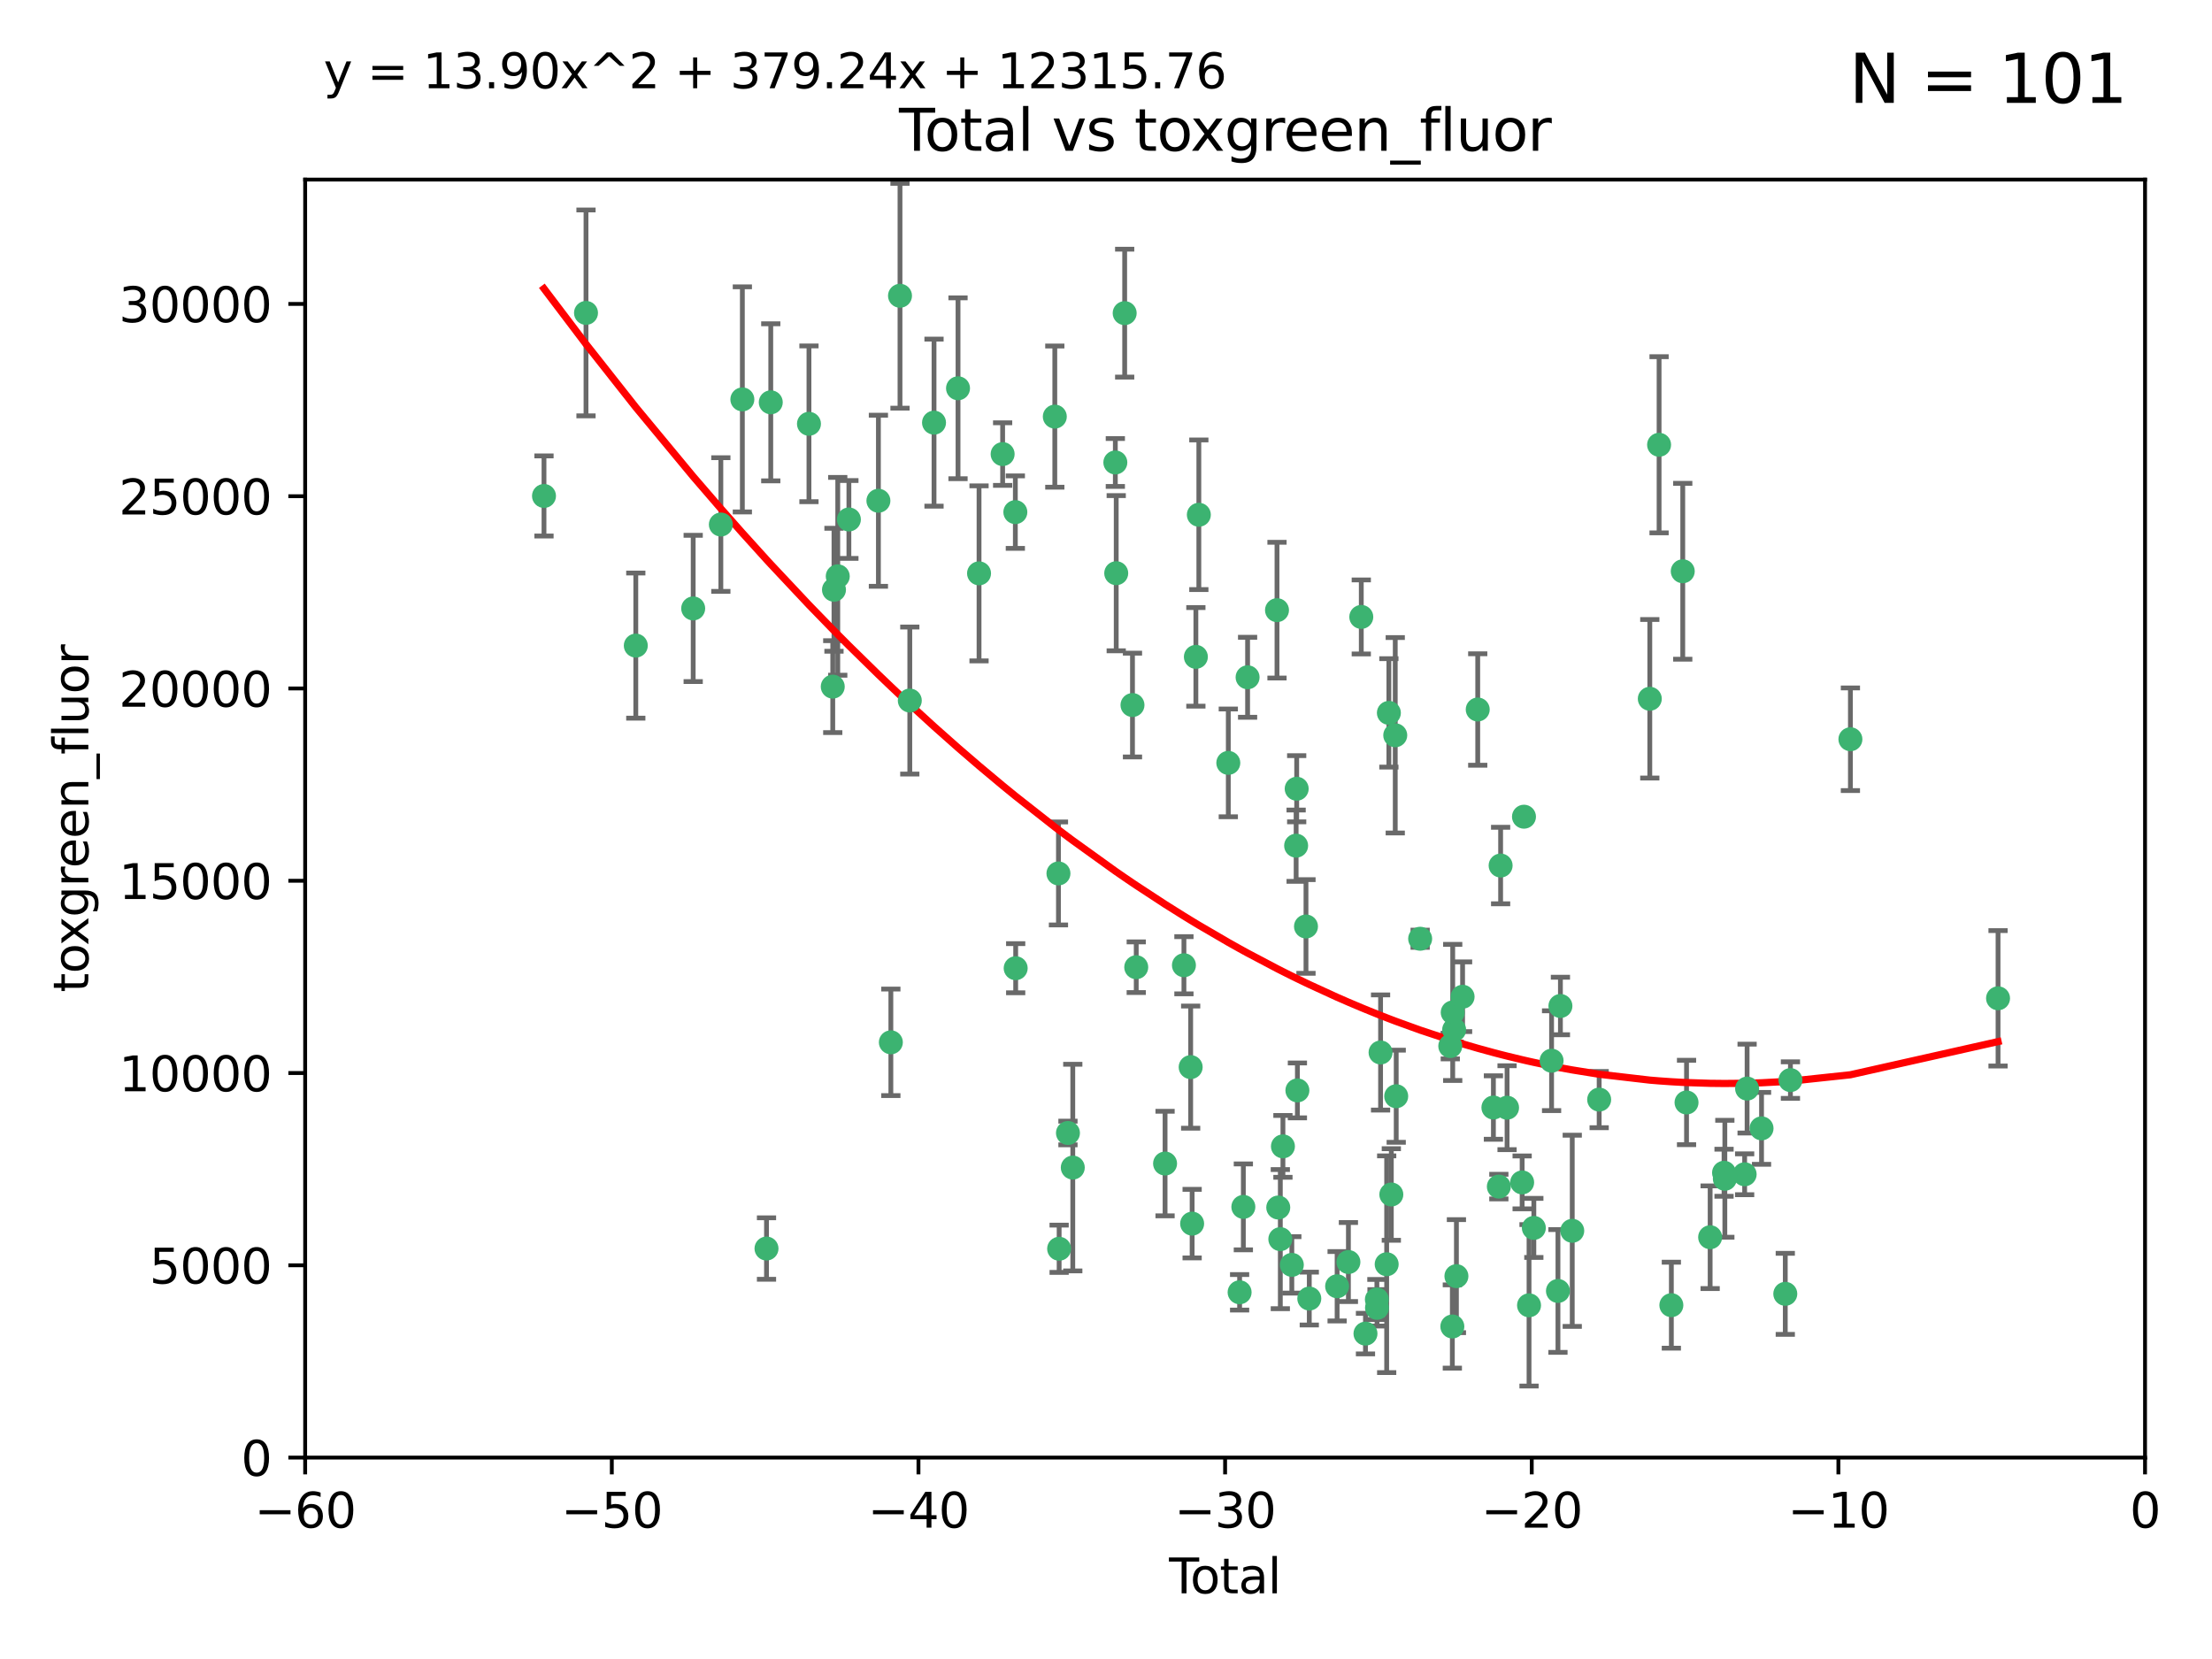 <?xml version="1.0" encoding="utf-8" standalone="no"?>
<!DOCTYPE svg PUBLIC "-//W3C//DTD SVG 1.1//EN"
  "http://www.w3.org/Graphics/SVG/1.1/DTD/svg11.dtd">
<svg xmlns:xlink="http://www.w3.org/1999/xlink" width="460.8pt" height="345.6pt" viewBox="0 0 460.8 345.6" xmlns="http://www.w3.org/2000/svg" version="1.1">
 <defs>
  <style type="text/css">*{stroke-linejoin: round; stroke-linecap: butt}</style>
 </defs>
 <g id="figure_1">
  <g id="patch_1">
   <path d="M 0 345.6 
L 460.8 345.6 
L 460.8 0 
L 0 0 
z
" style="fill: #ffffff"/>
  </g>
  <g id="axes_1">
   <g id="patch_2">
    <path d="M 63.571 303.64 
L 446.85 303.64 
L 446.85 37.411 
L 63.571 37.411 
z
" style="fill: #ffffff"/>
   </g>
   <g id="PathCollection_1">
    <defs>
     <path id="m7d443c0101" d="M 0 1.118 
C 0.297 1.118 0.581 1 0.791 0.791 
C 1 0.581 1.118 0.297 1.118 0 
C 1.118 -0.297 1 -0.581 0.791 -0.791 
C 0.581 -1 0.297 -1.118 0 -1.118 
C -0.297 -1.118 -0.581 -1 -0.791 -0.791 
C -1 -0.581 -1.118 -0.297 -1.118 0 
C -1.118 0.297 -1 0.581 -0.791 0.791 
C -0.581 1 -0.297 1.118 0 1.118 
z
" style="stroke: #3cb371"/>
    </defs>
    <g clip-path="url(#p9c1250f1de)">
     <use xlink:href="#m7d443c0101" x="113.324" y="103.319" style="fill: #3cb371; stroke: #3cb371"/>
     <use xlink:href="#m7d443c0101" x="122.075" y="65.184" style="fill: #3cb371; stroke: #3cb371"/>
     <use xlink:href="#m7d443c0101" x="132.448" y="134.491" style="fill: #3cb371; stroke: #3cb371"/>
     <use xlink:href="#m7d443c0101" x="144.404" y="126.749" style="fill: #3cb371; stroke: #3cb371"/>
     <use xlink:href="#m7d443c0101" x="150.166" y="109.268" style="fill: #3cb371; stroke: #3cb371"/>
     <use xlink:href="#m7d443c0101" x="154.646" y="83.201" style="fill: #3cb371; stroke: #3cb371"/>
     <use xlink:href="#m7d443c0101" x="159.676" y="260.094" style="fill: #3cb371; stroke: #3cb371"/>
     <use xlink:href="#m7d443c0101" x="160.565" y="83.811" style="fill: #3cb371; stroke: #3cb371"/>
     <use xlink:href="#m7d443c0101" x="168.522" y="88.286" style="fill: #3cb371; stroke: #3cb371"/>
     <use xlink:href="#m7d443c0101" x="173.478" y="143.039" style="fill: #3cb371; stroke: #3cb371"/>
     <use xlink:href="#m7d443c0101" x="173.733" y="122.859" style="fill: #3cb371; stroke: #3cb371"/>
     <use xlink:href="#m7d443c0101" x="174.52" y="120.054" style="fill: #3cb371; stroke: #3cb371"/>
     <use xlink:href="#m7d443c0101" x="176.84" y="108.214" style="fill: #3cb371; stroke: #3cb371"/>
     <use xlink:href="#m7d443c0101" x="182.989" y="104.315" style="fill: #3cb371; stroke: #3cb371"/>
     <use xlink:href="#m7d443c0101" x="185.582" y="217.134" style="fill: #3cb371; stroke: #3cb371"/>
     <use xlink:href="#m7d443c0101" x="187.487" y="61.614" style="fill: #3cb371; stroke: #3cb371"/>
     <use xlink:href="#m7d443c0101" x="189.528" y="145.935" style="fill: #3cb371; stroke: #3cb371"/>
     <use xlink:href="#m7d443c0101" x="194.574" y="88.045" style="fill: #3cb371; stroke: #3cb371"/>
     <use xlink:href="#m7d443c0101" x="199.574" y="80.887" style="fill: #3cb371; stroke: #3cb371"/>
     <use xlink:href="#m7d443c0101" x="203.952" y="119.44" style="fill: #3cb371; stroke: #3cb371"/>
     <use xlink:href="#m7d443c0101" x="208.867" y="94.593" style="fill: #3cb371; stroke: #3cb371"/>
     <use xlink:href="#m7d443c0101" x="211.515" y="106.684" style="fill: #3cb371; stroke: #3cb371"/>
     <use xlink:href="#m7d443c0101" x="211.585" y="201.695" style="fill: #3cb371; stroke: #3cb371"/>
     <use xlink:href="#m7d443c0101" x="219.736" y="86.787" style="fill: #3cb371; stroke: #3cb371"/>
     <use xlink:href="#m7d443c0101" x="220.495" y="181.953" style="fill: #3cb371; stroke: #3cb371"/>
     <use xlink:href="#m7d443c0101" x="220.638" y="260.14" style="fill: #3cb371; stroke: #3cb371"/>
     <use xlink:href="#m7d443c0101" x="222.475" y="236.024" style="fill: #3cb371; stroke: #3cb371"/>
     <use xlink:href="#m7d443c0101" x="223.48" y="243.228" style="fill: #3cb371; stroke: #3cb371"/>
     <use xlink:href="#m7d443c0101" x="232.345" y="96.341" style="fill: #3cb371; stroke: #3cb371"/>
     <use xlink:href="#m7d443c0101" x="232.53" y="119.409" style="fill: #3cb371; stroke: #3cb371"/>
     <use xlink:href="#m7d443c0101" x="234.291" y="65.233" style="fill: #3cb371; stroke: #3cb371"/>
     <use xlink:href="#m7d443c0101" x="235.917" y="146.874" style="fill: #3cb371; stroke: #3cb371"/>
     <use xlink:href="#m7d443c0101" x="236.699" y="201.487" style="fill: #3cb371; stroke: #3cb371"/>
     <use xlink:href="#m7d443c0101" x="242.705" y="242.388" style="fill: #3cb371; stroke: #3cb371"/>
     <use xlink:href="#m7d443c0101" x="246.634" y="201.077" style="fill: #3cb371; stroke: #3cb371"/>
     <use xlink:href="#m7d443c0101" x="248.038" y="222.299" style="fill: #3cb371; stroke: #3cb371"/>
     <use xlink:href="#m7d443c0101" x="248.343" y="254.906" style="fill: #3cb371; stroke: #3cb371"/>
     <use xlink:href="#m7d443c0101" x="249.123" y="136.835" style="fill: #3cb371; stroke: #3cb371"/>
     <use xlink:href="#m7d443c0101" x="249.741" y="107.234" style="fill: #3cb371; stroke: #3cb371"/>
     <use xlink:href="#m7d443c0101" x="255.878" y="158.921" style="fill: #3cb371; stroke: #3cb371"/>
     <use xlink:href="#m7d443c0101" x="258.233" y="269.209" style="fill: #3cb371; stroke: #3cb371"/>
     <use xlink:href="#m7d443c0101" x="259.013" y="251.417" style="fill: #3cb371; stroke: #3cb371"/>
     <use xlink:href="#m7d443c0101" x="259.897" y="141.091" style="fill: #3cb371; stroke: #3cb371"/>
     <use xlink:href="#m7d443c0101" x="266.022" y="127.107" style="fill: #3cb371; stroke: #3cb371"/>
     <use xlink:href="#m7d443c0101" x="266.284" y="251.547" style="fill: #3cb371; stroke: #3cb371"/>
     <use xlink:href="#m7d443c0101" x="266.715" y="258.133" style="fill: #3cb371; stroke: #3cb371"/>
     <use xlink:href="#m7d443c0101" x="267.259" y="238.808" style="fill: #3cb371; stroke: #3cb371"/>
     <use xlink:href="#m7d443c0101" x="269.11" y="263.497" style="fill: #3cb371; stroke: #3cb371"/>
     <use xlink:href="#m7d443c0101" x="270.008" y="176.169" style="fill: #3cb371; stroke: #3cb371"/>
     <use xlink:href="#m7d443c0101" x="270.123" y="164.309" style="fill: #3cb371; stroke: #3cb371"/>
     <use xlink:href="#m7d443c0101" x="270.272" y="227.152" style="fill: #3cb371; stroke: #3cb371"/>
     <use xlink:href="#m7d443c0101" x="272.061" y="193.002" style="fill: #3cb371; stroke: #3cb371"/>
     <use xlink:href="#m7d443c0101" x="272.749" y="270.514" style="fill: #3cb371; stroke: #3cb371"/>
     <use xlink:href="#m7d443c0101" x="278.547" y="267.951" style="fill: #3cb371; stroke: #3cb371"/>
     <use xlink:href="#m7d443c0101" x="280.898" y="262.903" style="fill: #3cb371; stroke: #3cb371"/>
     <use xlink:href="#m7d443c0101" x="283.58" y="128.518" style="fill: #3cb371; stroke: #3cb371"/>
     <use xlink:href="#m7d443c0101" x="284.454" y="277.818" style="fill: #3cb371; stroke: #3cb371"/>
     <use xlink:href="#m7d443c0101" x="286.83" y="270.703" style="fill: #3cb371; stroke: #3cb371"/>
     <use xlink:href="#m7d443c0101" x="286.857" y="272.443" style="fill: #3cb371; stroke: #3cb371"/>
     <use xlink:href="#m7d443c0101" x="287.598" y="219.251" style="fill: #3cb371; stroke: #3cb371"/>
     <use xlink:href="#m7d443c0101" x="288.87" y="263.364" style="fill: #3cb371; stroke: #3cb371"/>
     <use xlink:href="#m7d443c0101" x="289.329" y="148.507" style="fill: #3cb371; stroke: #3cb371"/>
     <use xlink:href="#m7d443c0101" x="289.839" y="248.836" style="fill: #3cb371; stroke: #3cb371"/>
     <use xlink:href="#m7d443c0101" x="290.656" y="153.171" style="fill: #3cb371; stroke: #3cb371"/>
     <use xlink:href="#m7d443c0101" x="290.857" y="228.365" style="fill: #3cb371; stroke: #3cb371"/>
     <use xlink:href="#m7d443c0101" x="295.844" y="195.558" style="fill: #3cb371; stroke: #3cb371"/>
     <use xlink:href="#m7d443c0101" x="302.119" y="217.914" style="fill: #3cb371; stroke: #3cb371"/>
     <use xlink:href="#m7d443c0101" x="302.549" y="276.333" style="fill: #3cb371; stroke: #3cb371"/>
     <use xlink:href="#m7d443c0101" x="302.627" y="210.91" style="fill: #3cb371; stroke: #3cb371"/>
     <use xlink:href="#m7d443c0101" x="302.924" y="214.524" style="fill: #3cb371; stroke: #3cb371"/>
     <use xlink:href="#m7d443c0101" x="303.399" y="265.846" style="fill: #3cb371; stroke: #3cb371"/>
     <use xlink:href="#m7d443c0101" x="304.684" y="207.64" style="fill: #3cb371; stroke: #3cb371"/>
     <use xlink:href="#m7d443c0101" x="307.838" y="147.801" style="fill: #3cb371; stroke: #3cb371"/>
     <use xlink:href="#m7d443c0101" x="311.105" y="230.72" style="fill: #3cb371; stroke: #3cb371"/>
     <use xlink:href="#m7d443c0101" x="312.237" y="247.192" style="fill: #3cb371; stroke: #3cb371"/>
     <use xlink:href="#m7d443c0101" x="312.607" y="180.307" style="fill: #3cb371; stroke: #3cb371"/>
     <use xlink:href="#m7d443c0101" x="313.949" y="230.755" style="fill: #3cb371; stroke: #3cb371"/>
     <use xlink:href="#m7d443c0101" x="317.09" y="246.317" style="fill: #3cb371; stroke: #3cb371"/>
     <use xlink:href="#m7d443c0101" x="317.472" y="170.133" style="fill: #3cb371; stroke: #3cb371"/>
     <use xlink:href="#m7d443c0101" x="318.526" y="271.92" style="fill: #3cb371; stroke: #3cb371"/>
     <use xlink:href="#m7d443c0101" x="319.527" y="255.796" style="fill: #3cb371; stroke: #3cb371"/>
     <use xlink:href="#m7d443c0101" x="323.223" y="220.964" style="fill: #3cb371; stroke: #3cb371"/>
     <use xlink:href="#m7d443c0101" x="324.55" y="268.93" style="fill: #3cb371; stroke: #3cb371"/>
     <use xlink:href="#m7d443c0101" x="325.065" y="209.566" style="fill: #3cb371; stroke: #3cb371"/>
     <use xlink:href="#m7d443c0101" x="327.528" y="256.398" style="fill: #3cb371; stroke: #3cb371"/>
     <use xlink:href="#m7d443c0101" x="333.135" y="229.064" style="fill: #3cb371; stroke: #3cb371"/>
     <use xlink:href="#m7d443c0101" x="343.683" y="145.567" style="fill: #3cb371; stroke: #3cb371"/>
     <use xlink:href="#m7d443c0101" x="345.618" y="92.655" style="fill: #3cb371; stroke: #3cb371"/>
     <use xlink:href="#m7d443c0101" x="348.174" y="271.892" style="fill: #3cb371; stroke: #3cb371"/>
     <use xlink:href="#m7d443c0101" x="350.548" y="119.004" style="fill: #3cb371; stroke: #3cb371"/>
     <use xlink:href="#m7d443c0101" x="351.336" y="229.667" style="fill: #3cb371; stroke: #3cb371"/>
     <use xlink:href="#m7d443c0101" x="356.254" y="257.738" style="fill: #3cb371; stroke: #3cb371"/>
     <use xlink:href="#m7d443c0101" x="359.15" y="244.305" style="fill: #3cb371; stroke: #3cb371"/>
     <use xlink:href="#m7d443c0101" x="359.317" y="245.561" style="fill: #3cb371; stroke: #3cb371"/>
     <use xlink:href="#m7d443c0101" x="363.442" y="244.625" style="fill: #3cb371; stroke: #3cb371"/>
     <use xlink:href="#m7d443c0101" x="363.952" y="226.772" style="fill: #3cb371; stroke: #3cb371"/>
     <use xlink:href="#m7d443c0101" x="366.961" y="235.058" style="fill: #3cb371; stroke: #3cb371"/>
     <use xlink:href="#m7d443c0101" x="371.908" y="269.529" style="fill: #3cb371; stroke: #3cb371"/>
     <use xlink:href="#m7d443c0101" x="372.98" y="225.004" style="fill: #3cb371; stroke: #3cb371"/>
     <use xlink:href="#m7d443c0101" x="385.474" y="153.996" style="fill: #3cb371; stroke: #3cb371"/>
     <use xlink:href="#m7d443c0101" x="416.229" y="207.963" style="fill: #3cb371; stroke: #3cb371"/>
    </g>
   </g>
   <g id="matplotlib.axis_1">
    <g id="xtick_1">
     <g id="line2d_1">
      <defs>
       <path id="ma3cfa7307b" d="M 0 0 
L 0 3.5 
" style="stroke: #000000; stroke-width: 0.8"/>
      </defs>
      <g>
       <use xlink:href="#ma3cfa7307b" x="63.571" y="303.64" style="stroke: #000000; stroke-width: 0.8"/>
      </g>
     </g>
     <g id="text_1">
      <!-- −60 -->
      <g transform="translate(53.019 318.238)scale(0.1 -0.1)">
       <defs>
        <path id="DejaVuSans-2212" d="M 678 2272 
L 4684 2272 
L 4684 1741 
L 678 1741 
L 678 2272 
z
" transform="scale(0.016)"/>
        <path id="DejaVuSans-36" d="M 2113 2584 
Q 1688 2584 1439 2293 
Q 1191 2003 1191 1497 
Q 1191 994 1439 701 
Q 1688 409 2113 409 
Q 2538 409 2786 701 
Q 3034 994 3034 1497 
Q 3034 2003 2786 2293 
Q 2538 2584 2113 2584 
z
M 3366 4563 
L 3366 3988 
Q 3128 4100 2886 4159 
Q 2644 4219 2406 4219 
Q 1781 4219 1451 3797 
Q 1122 3375 1075 2522 
Q 1259 2794 1537 2939 
Q 1816 3084 2150 3084 
Q 2853 3084 3261 2657 
Q 3669 2231 3669 1497 
Q 3669 778 3244 343 
Q 2819 -91 2113 -91 
Q 1303 -91 875 529 
Q 447 1150 447 2328 
Q 447 3434 972 4092 
Q 1497 4750 2381 4750 
Q 2619 4750 2861 4703 
Q 3103 4656 3366 4563 
z
" transform="scale(0.016)"/>
        <path id="DejaVuSans-30" d="M 2034 4250 
Q 1547 4250 1301 3770 
Q 1056 3291 1056 2328 
Q 1056 1369 1301 889 
Q 1547 409 2034 409 
Q 2525 409 2770 889 
Q 3016 1369 3016 2328 
Q 3016 3291 2770 3770 
Q 2525 4250 2034 4250 
z
M 2034 4750 
Q 2819 4750 3233 4129 
Q 3647 3509 3647 2328 
Q 3647 1150 3233 529 
Q 2819 -91 2034 -91 
Q 1250 -91 836 529 
Q 422 1150 422 2328 
Q 422 3509 836 4129 
Q 1250 4750 2034 4750 
z
" transform="scale(0.016)"/>
       </defs>
       <use xlink:href="#DejaVuSans-2212"/>
       <use xlink:href="#DejaVuSans-36" x="83.789"/>
       <use xlink:href="#DejaVuSans-30" x="147.412"/>
      </g>
     </g>
    </g>
    <g id="xtick_2">
     <g id="line2d_2">
      <g>
       <use xlink:href="#ma3cfa7307b" x="127.451" y="303.64" style="stroke: #000000; stroke-width: 0.8"/>
      </g>
     </g>
     <g id="text_2">
      <!-- −50 -->
      <g transform="translate(116.899 318.238)scale(0.1 -0.1)">
       <defs>
        <path id="DejaVuSans-35" d="M 691 4666 
L 3169 4666 
L 3169 4134 
L 1269 4134 
L 1269 2991 
Q 1406 3038 1543 3061 
Q 1681 3084 1819 3084 
Q 2600 3084 3056 2656 
Q 3513 2228 3513 1497 
Q 3513 744 3044 326 
Q 2575 -91 1722 -91 
Q 1428 -91 1123 -41 
Q 819 9 494 109 
L 494 744 
Q 775 591 1075 516 
Q 1375 441 1709 441 
Q 2250 441 2565 725 
Q 2881 1009 2881 1497 
Q 2881 1984 2565 2268 
Q 2250 2553 1709 2553 
Q 1456 2553 1204 2497 
Q 953 2441 691 2322 
L 691 4666 
z
" transform="scale(0.016)"/>
       </defs>
       <use xlink:href="#DejaVuSans-2212"/>
       <use xlink:href="#DejaVuSans-35" x="83.789"/>
       <use xlink:href="#DejaVuSans-30" x="147.412"/>
      </g>
     </g>
    </g>
    <g id="xtick_3">
     <g id="line2d_3">
      <g>
       <use xlink:href="#ma3cfa7307b" x="191.331" y="303.64" style="stroke: #000000; stroke-width: 0.8"/>
      </g>
     </g>
     <g id="text_3">
      <!-- −40 -->
      <g transform="translate(180.778 318.238)scale(0.1 -0.1)">
       <defs>
        <path id="DejaVuSans-34" d="M 2419 4116 
L 825 1625 
L 2419 1625 
L 2419 4116 
z
M 2253 4666 
L 3047 4666 
L 3047 1625 
L 3713 1625 
L 3713 1100 
L 3047 1100 
L 3047 0 
L 2419 0 
L 2419 1100 
L 313 1100 
L 313 1709 
L 2253 4666 
z
" transform="scale(0.016)"/>
       </defs>
       <use xlink:href="#DejaVuSans-2212"/>
       <use xlink:href="#DejaVuSans-34" x="83.789"/>
       <use xlink:href="#DejaVuSans-30" x="147.412"/>
      </g>
     </g>
    </g>
    <g id="xtick_4">
     <g id="line2d_4">
      <g>
       <use xlink:href="#ma3cfa7307b" x="255.211" y="303.64" style="stroke: #000000; stroke-width: 0.8"/>
      </g>
     </g>
     <g id="text_4">
      <!-- −30 -->
      <g transform="translate(244.658 318.238)scale(0.1 -0.1)">
       <defs>
        <path id="DejaVuSans-33" d="M 2597 2516 
Q 3050 2419 3304 2112 
Q 3559 1806 3559 1356 
Q 3559 666 3084 287 
Q 2609 -91 1734 -91 
Q 1441 -91 1130 -33 
Q 819 25 488 141 
L 488 750 
Q 750 597 1062 519 
Q 1375 441 1716 441 
Q 2309 441 2620 675 
Q 2931 909 2931 1356 
Q 2931 1769 2642 2001 
Q 2353 2234 1838 2234 
L 1294 2234 
L 1294 2753 
L 1863 2753 
Q 2328 2753 2575 2939 
Q 2822 3125 2822 3475 
Q 2822 3834 2567 4026 
Q 2313 4219 1838 4219 
Q 1578 4219 1281 4162 
Q 984 4106 628 3988 
L 628 4550 
Q 988 4650 1302 4700 
Q 1616 4750 1894 4750 
Q 2613 4750 3031 4423 
Q 3450 4097 3450 3541 
Q 3450 3153 3228 2886 
Q 3006 2619 2597 2516 
z
" transform="scale(0.016)"/>
       </defs>
       <use xlink:href="#DejaVuSans-2212"/>
       <use xlink:href="#DejaVuSans-33" x="83.789"/>
       <use xlink:href="#DejaVuSans-30" x="147.412"/>
      </g>
     </g>
    </g>
    <g id="xtick_5">
     <g id="line2d_5">
      <g>
       <use xlink:href="#ma3cfa7307b" x="319.09" y="303.64" style="stroke: #000000; stroke-width: 0.8"/>
      </g>
     </g>
     <g id="text_5">
      <!-- −20 -->
      <g transform="translate(308.538 318.238)scale(0.1 -0.1)">
       <defs>
        <path id="DejaVuSans-32" d="M 1228 531 
L 3431 531 
L 3431 0 
L 469 0 
L 469 531 
Q 828 903 1448 1529 
Q 2069 2156 2228 2338 
Q 2531 2678 2651 2914 
Q 2772 3150 2772 3378 
Q 2772 3750 2511 3984 
Q 2250 4219 1831 4219 
Q 1534 4219 1204 4116 
Q 875 4013 500 3803 
L 500 4441 
Q 881 4594 1212 4672 
Q 1544 4750 1819 4750 
Q 2544 4750 2975 4387 
Q 3406 4025 3406 3419 
Q 3406 3131 3298 2873 
Q 3191 2616 2906 2266 
Q 2828 2175 2409 1742 
Q 1991 1309 1228 531 
z
" transform="scale(0.016)"/>
       </defs>
       <use xlink:href="#DejaVuSans-2212"/>
       <use xlink:href="#DejaVuSans-32" x="83.789"/>
       <use xlink:href="#DejaVuSans-30" x="147.412"/>
      </g>
     </g>
    </g>
    <g id="xtick_6">
     <g id="line2d_6">
      <g>
       <use xlink:href="#ma3cfa7307b" x="382.97" y="303.64" style="stroke: #000000; stroke-width: 0.8"/>
      </g>
     </g>
     <g id="text_6">
      <!-- −10 -->
      <g transform="translate(372.418 318.238)scale(0.1 -0.1)">
       <defs>
        <path id="DejaVuSans-31" d="M 794 531 
L 1825 531 
L 1825 4091 
L 703 3866 
L 703 4441 
L 1819 4666 
L 2450 4666 
L 2450 531 
L 3481 531 
L 3481 0 
L 794 0 
L 794 531 
z
" transform="scale(0.016)"/>
       </defs>
       <use xlink:href="#DejaVuSans-2212"/>
       <use xlink:href="#DejaVuSans-31" x="83.789"/>
       <use xlink:href="#DejaVuSans-30" x="147.412"/>
      </g>
     </g>
    </g>
    <g id="xtick_7">
     <g id="line2d_7">
      <g>
       <use xlink:href="#ma3cfa7307b" x="446.85" y="303.64" style="stroke: #000000; stroke-width: 0.8"/>
      </g>
     </g>
     <g id="text_7">
      <!-- 0 -->
      <g transform="translate(443.669 318.238)scale(0.1 -0.1)">
       <use xlink:href="#DejaVuSans-30"/>
      </g>
     </g>
    </g>
    <g id="text_8">
     <!-- Total -->
     <g transform="translate(243.534 331.917)scale(0.1 -0.1)">
      <defs>
       <path id="DejaVuSans-54" d="M -19 4666 
L 3928 4666 
L 3928 4134 
L 2272 4134 
L 2272 0 
L 1638 0 
L 1638 4134 
L -19 4134 
L -19 4666 
z
" transform="scale(0.016)"/>
       <path id="DejaVuSans-6f" d="M 1959 3097 
Q 1497 3097 1228 2736 
Q 959 2375 959 1747 
Q 959 1119 1226 758 
Q 1494 397 1959 397 
Q 2419 397 2687 759 
Q 2956 1122 2956 1747 
Q 2956 2369 2687 2733 
Q 2419 3097 1959 3097 
z
M 1959 3584 
Q 2709 3584 3137 3096 
Q 3566 2609 3566 1747 
Q 3566 888 3137 398 
Q 2709 -91 1959 -91 
Q 1206 -91 779 398 
Q 353 888 353 1747 
Q 353 2609 779 3096 
Q 1206 3584 1959 3584 
z
" transform="scale(0.016)"/>
       <path id="DejaVuSans-74" d="M 1172 4494 
L 1172 3500 
L 2356 3500 
L 2356 3053 
L 1172 3053 
L 1172 1153 
Q 1172 725 1289 603 
Q 1406 481 1766 481 
L 2356 481 
L 2356 0 
L 1766 0 
Q 1100 0 847 248 
Q 594 497 594 1153 
L 594 3053 
L 172 3053 
L 172 3500 
L 594 3500 
L 594 4494 
L 1172 4494 
z
" transform="scale(0.016)"/>
       <path id="DejaVuSans-61" d="M 2194 1759 
Q 1497 1759 1228 1600 
Q 959 1441 959 1056 
Q 959 750 1161 570 
Q 1363 391 1709 391 
Q 2188 391 2477 730 
Q 2766 1069 2766 1631 
L 2766 1759 
L 2194 1759 
z
M 3341 1997 
L 3341 0 
L 2766 0 
L 2766 531 
Q 2569 213 2275 61 
Q 1981 -91 1556 -91 
Q 1019 -91 701 211 
Q 384 513 384 1019 
Q 384 1609 779 1909 
Q 1175 2209 1959 2209 
L 2766 2209 
L 2766 2266 
Q 2766 2663 2505 2880 
Q 2244 3097 1772 3097 
Q 1472 3097 1187 3025 
Q 903 2953 641 2809 
L 641 3341 
Q 956 3463 1253 3523 
Q 1550 3584 1831 3584 
Q 2591 3584 2966 3190 
Q 3341 2797 3341 1997 
z
" transform="scale(0.016)"/>
       <path id="DejaVuSans-6c" d="M 603 4863 
L 1178 4863 
L 1178 0 
L 603 0 
L 603 4863 
z
" transform="scale(0.016)"/>
      </defs>
      <use xlink:href="#DejaVuSans-54"/>
      <use xlink:href="#DejaVuSans-6f" x="44.084"/>
      <use xlink:href="#DejaVuSans-74" x="105.266"/>
      <use xlink:href="#DejaVuSans-61" x="144.475"/>
      <use xlink:href="#DejaVuSans-6c" x="205.754"/>
     </g>
    </g>
   </g>
   <g id="matplotlib.axis_2">
    <g id="ytick_1">
     <g id="line2d_8">
      <defs>
       <path id="ma9310666ad" d="M 0 0 
L -3.5 0 
" style="stroke: #000000; stroke-width: 0.8"/>
      </defs>
      <g>
       <use xlink:href="#ma9310666ad" x="63.571" y="303.64" style="stroke: #000000; stroke-width: 0.8"/>
      </g>
     </g>
     <g id="text_9">
      <!-- 0 -->
      <g transform="translate(50.209 307.439)scale(0.1 -0.1)">
       <use xlink:href="#DejaVuSans-30"/>
      </g>
     </g>
    </g>
    <g id="ytick_2">
     <g id="line2d_9">
      <g>
       <use xlink:href="#ma9310666ad" x="63.571" y="263.586" style="stroke: #000000; stroke-width: 0.8"/>
      </g>
     </g>
     <g id="text_10">
      <!-- 5000 -->
      <g transform="translate(31.121 267.385)scale(0.1 -0.1)">
       <use xlink:href="#DejaVuSans-35"/>
       <use xlink:href="#DejaVuSans-30" x="63.623"/>
       <use xlink:href="#DejaVuSans-30" x="127.246"/>
       <use xlink:href="#DejaVuSans-30" x="190.869"/>
      </g>
     </g>
    </g>
    <g id="ytick_3">
     <g id="line2d_10">
      <g>
       <use xlink:href="#ma9310666ad" x="63.571" y="223.532" style="stroke: #000000; stroke-width: 0.8"/>
      </g>
     </g>
     <g id="text_11">
      <!-- 10000 -->
      <g transform="translate(24.759 227.331)scale(0.1 -0.1)">
       <use xlink:href="#DejaVuSans-31"/>
       <use xlink:href="#DejaVuSans-30" x="63.623"/>
       <use xlink:href="#DejaVuSans-30" x="127.246"/>
       <use xlink:href="#DejaVuSans-30" x="190.869"/>
       <use xlink:href="#DejaVuSans-30" x="254.492"/>
      </g>
     </g>
    </g>
    <g id="ytick_4">
     <g id="line2d_11">
      <g>
       <use xlink:href="#ma9310666ad" x="63.571" y="183.478" style="stroke: #000000; stroke-width: 0.8"/>
      </g>
     </g>
     <g id="text_12">
      <!-- 15000 -->
      <g transform="translate(24.759 187.278)scale(0.1 -0.1)">
       <use xlink:href="#DejaVuSans-31"/>
       <use xlink:href="#DejaVuSans-35" x="63.623"/>
       <use xlink:href="#DejaVuSans-30" x="127.246"/>
       <use xlink:href="#DejaVuSans-30" x="190.869"/>
       <use xlink:href="#DejaVuSans-30" x="254.492"/>
      </g>
     </g>
    </g>
    <g id="ytick_5">
     <g id="line2d_12">
      <g>
       <use xlink:href="#ma9310666ad" x="63.571" y="143.424" style="stroke: #000000; stroke-width: 0.8"/>
      </g>
     </g>
     <g id="text_13">
      <!-- 20000 -->
      <g transform="translate(24.759 147.224)scale(0.1 -0.1)">
       <use xlink:href="#DejaVuSans-32"/>
       <use xlink:href="#DejaVuSans-30" x="63.623"/>
       <use xlink:href="#DejaVuSans-30" x="127.246"/>
       <use xlink:href="#DejaVuSans-30" x="190.869"/>
       <use xlink:href="#DejaVuSans-30" x="254.492"/>
      </g>
     </g>
    </g>
    <g id="ytick_6">
     <g id="line2d_13">
      <g>
       <use xlink:href="#ma9310666ad" x="63.571" y="103.371" style="stroke: #000000; stroke-width: 0.8"/>
      </g>
     </g>
     <g id="text_14">
      <!-- 25000 -->
      <g transform="translate(24.759 107.17)scale(0.1 -0.1)">
       <use xlink:href="#DejaVuSans-32"/>
       <use xlink:href="#DejaVuSans-35" x="63.623"/>
       <use xlink:href="#DejaVuSans-30" x="127.246"/>
       <use xlink:href="#DejaVuSans-30" x="190.869"/>
       <use xlink:href="#DejaVuSans-30" x="254.492"/>
      </g>
     </g>
    </g>
    <g id="ytick_7">
     <g id="line2d_14">
      <g>
       <use xlink:href="#ma9310666ad" x="63.571" y="63.317" style="stroke: #000000; stroke-width: 0.8"/>
      </g>
     </g>
     <g id="text_15">
      <!-- 30000 -->
      <g transform="translate(24.759 67.116)scale(0.1 -0.1)">
       <use xlink:href="#DejaVuSans-33"/>
       <use xlink:href="#DejaVuSans-30" x="63.623"/>
       <use xlink:href="#DejaVuSans-30" x="127.246"/>
       <use xlink:href="#DejaVuSans-30" x="190.869"/>
       <use xlink:href="#DejaVuSans-30" x="254.492"/>
      </g>
     </g>
    </g>
    <g id="text_16">
     <!-- toxgreen_fluor -->
     <g transform="translate(18.401 206.72)rotate(-90)scale(0.1 -0.1)">
      <defs>
       <path id="DejaVuSans-78" d="M 3513 3500 
L 2247 1797 
L 3578 0 
L 2900 0 
L 1881 1375 
L 863 0 
L 184 0 
L 1544 1831 
L 300 3500 
L 978 3500 
L 1906 2253 
L 2834 3500 
L 3513 3500 
z
" transform="scale(0.016)"/>
       <path id="DejaVuSans-67" d="M 2906 1791 
Q 2906 2416 2648 2759 
Q 2391 3103 1925 3103 
Q 1463 3103 1205 2759 
Q 947 2416 947 1791 
Q 947 1169 1205 825 
Q 1463 481 1925 481 
Q 2391 481 2648 825 
Q 2906 1169 2906 1791 
z
M 3481 434 
Q 3481 -459 3084 -895 
Q 2688 -1331 1869 -1331 
Q 1566 -1331 1297 -1286 
Q 1028 -1241 775 -1147 
L 775 -588 
Q 1028 -725 1275 -790 
Q 1522 -856 1778 -856 
Q 2344 -856 2625 -561 
Q 2906 -266 2906 331 
L 2906 616 
Q 2728 306 2450 153 
Q 2172 0 1784 0 
Q 1141 0 747 490 
Q 353 981 353 1791 
Q 353 2603 747 3093 
Q 1141 3584 1784 3584 
Q 2172 3584 2450 3431 
Q 2728 3278 2906 2969 
L 2906 3500 
L 3481 3500 
L 3481 434 
z
" transform="scale(0.016)"/>
       <path id="DejaVuSans-72" d="M 2631 2963 
Q 2534 3019 2420 3045 
Q 2306 3072 2169 3072 
Q 1681 3072 1420 2755 
Q 1159 2438 1159 1844 
L 1159 0 
L 581 0 
L 581 3500 
L 1159 3500 
L 1159 2956 
Q 1341 3275 1631 3429 
Q 1922 3584 2338 3584 
Q 2397 3584 2469 3576 
Q 2541 3569 2628 3553 
L 2631 2963 
z
" transform="scale(0.016)"/>
       <path id="DejaVuSans-65" d="M 3597 1894 
L 3597 1613 
L 953 1613 
Q 991 1019 1311 708 
Q 1631 397 2203 397 
Q 2534 397 2845 478 
Q 3156 559 3463 722 
L 3463 178 
Q 3153 47 2828 -22 
Q 2503 -91 2169 -91 
Q 1331 -91 842 396 
Q 353 884 353 1716 
Q 353 2575 817 3079 
Q 1281 3584 2069 3584 
Q 2775 3584 3186 3129 
Q 3597 2675 3597 1894 
z
M 3022 2063 
Q 3016 2534 2758 2815 
Q 2500 3097 2075 3097 
Q 1594 3097 1305 2825 
Q 1016 2553 972 2059 
L 3022 2063 
z
" transform="scale(0.016)"/>
       <path id="DejaVuSans-6e" d="M 3513 2113 
L 3513 0 
L 2938 0 
L 2938 2094 
Q 2938 2591 2744 2837 
Q 2550 3084 2163 3084 
Q 1697 3084 1428 2787 
Q 1159 2491 1159 1978 
L 1159 0 
L 581 0 
L 581 3500 
L 1159 3500 
L 1159 2956 
Q 1366 3272 1645 3428 
Q 1925 3584 2291 3584 
Q 2894 3584 3203 3211 
Q 3513 2838 3513 2113 
z
" transform="scale(0.016)"/>
       <path id="DejaVuSans-5f" d="M 3263 -1063 
L 3263 -1509 
L -63 -1509 
L -63 -1063 
L 3263 -1063 
z
" transform="scale(0.016)"/>
       <path id="DejaVuSans-66" d="M 2375 4863 
L 2375 4384 
L 1825 4384 
Q 1516 4384 1395 4259 
Q 1275 4134 1275 3809 
L 1275 3500 
L 2222 3500 
L 2222 3053 
L 1275 3053 
L 1275 0 
L 697 0 
L 697 3053 
L 147 3053 
L 147 3500 
L 697 3500 
L 697 3744 
Q 697 4328 969 4595 
Q 1241 4863 1831 4863 
L 2375 4863 
z
" transform="scale(0.016)"/>
       <path id="DejaVuSans-75" d="M 544 1381 
L 544 3500 
L 1119 3500 
L 1119 1403 
Q 1119 906 1312 657 
Q 1506 409 1894 409 
Q 2359 409 2629 706 
Q 2900 1003 2900 1516 
L 2900 3500 
L 3475 3500 
L 3475 0 
L 2900 0 
L 2900 538 
Q 2691 219 2414 64 
Q 2138 -91 1772 -91 
Q 1169 -91 856 284 
Q 544 659 544 1381 
z
M 1991 3584 
L 1991 3584 
z
" transform="scale(0.016)"/>
      </defs>
      <use xlink:href="#DejaVuSans-74"/>
      <use xlink:href="#DejaVuSans-6f" x="39.209"/>
      <use xlink:href="#DejaVuSans-78" x="97.266"/>
      <use xlink:href="#DejaVuSans-67" x="156.445"/>
      <use xlink:href="#DejaVuSans-72" x="219.922"/>
      <use xlink:href="#DejaVuSans-65" x="258.785"/>
      <use xlink:href="#DejaVuSans-65" x="320.309"/>
      <use xlink:href="#DejaVuSans-6e" x="381.832"/>
      <use xlink:href="#DejaVuSans-5f" x="445.211"/>
      <use xlink:href="#DejaVuSans-66" x="495.211"/>
      <use xlink:href="#DejaVuSans-6c" x="530.416"/>
      <use xlink:href="#DejaVuSans-75" x="558.199"/>
      <use xlink:href="#DejaVuSans-6f" x="621.578"/>
      <use xlink:href="#DejaVuSans-72" x="682.76"/>
     </g>
    </g>
   </g>
   <g id="LineCollection_1">
    <path d="M 113.324 111.662 
L 113.324 94.976 
" clip-path="url(#p9c1250f1de)" style="fill: none; stroke: #696969"/>
    <path d="M 122.075 86.629 
L 122.075 43.739 
" clip-path="url(#p9c1250f1de)" style="fill: none; stroke: #696969"/>
    <path d="M 132.448 149.606 
L 132.448 119.375 
" clip-path="url(#p9c1250f1de)" style="fill: none; stroke: #696969"/>
    <path d="M 144.404 141.983 
L 144.404 111.515 
" clip-path="url(#p9c1250f1de)" style="fill: none; stroke: #696969"/>
    <path d="M 150.166 123.191 
L 150.166 95.346 
" clip-path="url(#p9c1250f1de)" style="fill: none; stroke: #696969"/>
    <path d="M 154.646 106.648 
L 154.646 59.753 
" clip-path="url(#p9c1250f1de)" style="fill: none; stroke: #696969"/>
    <path d="M 159.676 266.497 
L 159.676 253.692 
" clip-path="url(#p9c1250f1de)" style="fill: none; stroke: #696969"/>
    <path d="M 160.565 100.173 
L 160.565 67.45 
" clip-path="url(#p9c1250f1de)" style="fill: none; stroke: #696969"/>
    <path d="M 168.522 104.51 
L 168.522 72.063 
" clip-path="url(#p9c1250f1de)" style="fill: none; stroke: #696969"/>
    <path d="M 173.478 152.61 
L 173.478 133.468 
" clip-path="url(#p9c1250f1de)" style="fill: none; stroke: #696969"/>
    <path d="M 173.733 135.667 
L 173.733 110.051 
" clip-path="url(#p9c1250f1de)" style="fill: none; stroke: #696969"/>
    <path d="M 174.52 140.659 
L 174.52 99.45 
" clip-path="url(#p9c1250f1de)" style="fill: none; stroke: #696969"/>
    <path d="M 176.84 116.326 
L 176.84 100.101 
" clip-path="url(#p9c1250f1de)" style="fill: none; stroke: #696969"/>
    <path d="M 182.989 122.133 
L 182.989 86.497 
" clip-path="url(#p9c1250f1de)" style="fill: none; stroke: #696969"/>
    <path d="M 185.582 228.233 
L 185.582 206.035 
" clip-path="url(#p9c1250f1de)" style="fill: none; stroke: #696969"/>
    <path d="M 187.487 85.029 
L 187.487 38.199 
" clip-path="url(#p9c1250f1de)" style="fill: none; stroke: #696969"/>
    <path d="M 189.528 161.248 
L 189.528 130.622 
" clip-path="url(#p9c1250f1de)" style="fill: none; stroke: #696969"/>
    <path d="M 194.574 105.444 
L 194.574 70.646 
" clip-path="url(#p9c1250f1de)" style="fill: none; stroke: #696969"/>
    <path d="M 199.574 99.727 
L 199.574 62.047 
" clip-path="url(#p9c1250f1de)" style="fill: none; stroke: #696969"/>
    <path d="M 203.952 137.675 
L 203.952 101.206 
" clip-path="url(#p9c1250f1de)" style="fill: none; stroke: #696969"/>
    <path d="M 208.867 101.108 
L 208.867 88.078 
" clip-path="url(#p9c1250f1de)" style="fill: none; stroke: #696969"/>
    <path d="M 211.515 114.235 
L 211.515 99.134 
" clip-path="url(#p9c1250f1de)" style="fill: none; stroke: #696969"/>
    <path d="M 211.585 206.809 
L 211.585 196.58 
" clip-path="url(#p9c1250f1de)" style="fill: none; stroke: #696969"/>
    <path d="M 219.736 101.495 
L 219.736 72.08 
" clip-path="url(#p9c1250f1de)" style="fill: none; stroke: #696969"/>
    <path d="M 220.495 192.683 
L 220.495 171.223 
" clip-path="url(#p9c1250f1de)" style="fill: none; stroke: #696969"/>
    <path d="M 220.638 265.065 
L 220.638 255.214 
" clip-path="url(#p9c1250f1de)" style="fill: none; stroke: #696969"/>
    <path d="M 222.475 238.492 
L 222.475 233.557 
" clip-path="url(#p9c1250f1de)" style="fill: none; stroke: #696969"/>
    <path d="M 223.48 264.748 
L 223.48 221.708 
" clip-path="url(#p9c1250f1de)" style="fill: none; stroke: #696969"/>
    <path d="M 232.345 101.329 
L 232.345 91.353 
" clip-path="url(#p9c1250f1de)" style="fill: none; stroke: #696969"/>
    <path d="M 232.53 135.574 
L 232.53 103.243 
" clip-path="url(#p9c1250f1de)" style="fill: none; stroke: #696969"/>
    <path d="M 234.291 78.556 
L 234.291 51.911 
" clip-path="url(#p9c1250f1de)" style="fill: none; stroke: #696969"/>
    <path d="M 235.917 157.684 
L 235.917 136.065 
" clip-path="url(#p9c1250f1de)" style="fill: none; stroke: #696969"/>
    <path d="M 236.699 206.761 
L 236.699 196.213 
" clip-path="url(#p9c1250f1de)" style="fill: none; stroke: #696969"/>
    <path d="M 242.705 253.279 
L 242.705 231.496 
" clip-path="url(#p9c1250f1de)" style="fill: none; stroke: #696969"/>
    <path d="M 246.634 207.031 
L 246.634 195.122 
" clip-path="url(#p9c1250f1de)" style="fill: none; stroke: #696969"/>
    <path d="M 248.038 235.023 
L 248.038 209.574 
" clip-path="url(#p9c1250f1de)" style="fill: none; stroke: #696969"/>
    <path d="M 248.343 262.048 
L 248.343 247.764 
" clip-path="url(#p9c1250f1de)" style="fill: none; stroke: #696969"/>
    <path d="M 249.123 147.104 
L 249.123 126.566 
" clip-path="url(#p9c1250f1de)" style="fill: none; stroke: #696969"/>
    <path d="M 249.741 122.819 
L 249.741 91.649 
" clip-path="url(#p9c1250f1de)" style="fill: none; stroke: #696969"/>
    <path d="M 255.878 170.147 
L 255.878 147.694 
" clip-path="url(#p9c1250f1de)" style="fill: none; stroke: #696969"/>
    <path d="M 258.233 272.908 
L 258.233 265.511 
" clip-path="url(#p9c1250f1de)" style="fill: none; stroke: #696969"/>
    <path d="M 259.013 260.365 
L 259.013 242.469 
" clip-path="url(#p9c1250f1de)" style="fill: none; stroke: #696969"/>
    <path d="M 259.897 149.421 
L 259.897 132.76 
" clip-path="url(#p9c1250f1de)" style="fill: none; stroke: #696969"/>
    <path d="M 266.022 141.248 
L 266.022 112.967 
" clip-path="url(#p9c1250f1de)" style="fill: none; stroke: #696969"/>
    <path d="M 266.284 252.228 
L 266.284 250.867 
" clip-path="url(#p9c1250f1de)" style="fill: none; stroke: #696969"/>
    <path d="M 266.715 272.621 
L 266.715 243.644 
" clip-path="url(#p9c1250f1de)" style="fill: none; stroke: #696969"/>
    <path d="M 267.259 245.248 
L 267.259 232.369 
" clip-path="url(#p9c1250f1de)" style="fill: none; stroke: #696969"/>
    <path d="M 269.11 269.377 
L 269.11 257.616 
" clip-path="url(#p9c1250f1de)" style="fill: none; stroke: #696969"/>
    <path d="M 270.008 183.597 
L 270.008 168.741 
" clip-path="url(#p9c1250f1de)" style="fill: none; stroke: #696969"/>
    <path d="M 270.123 171.2 
L 270.123 157.418 
" clip-path="url(#p9c1250f1de)" style="fill: none; stroke: #696969"/>
    <path d="M 270.272 232.87 
L 270.272 221.434 
" clip-path="url(#p9c1250f1de)" style="fill: none; stroke: #696969"/>
    <path d="M 272.061 202.754 
L 272.061 183.249 
" clip-path="url(#p9c1250f1de)" style="fill: none; stroke: #696969"/>
    <path d="M 272.749 276.02 
L 272.749 265.008 
" clip-path="url(#p9c1250f1de)" style="fill: none; stroke: #696969"/>
    <path d="M 278.547 275.179 
L 278.547 260.723 
" clip-path="url(#p9c1250f1de)" style="fill: none; stroke: #696969"/>
    <path d="M 280.898 271.133 
L 280.898 254.673 
" clip-path="url(#p9c1250f1de)" style="fill: none; stroke: #696969"/>
    <path d="M 283.58 136.228 
L 283.58 120.808 
" clip-path="url(#p9c1250f1de)" style="fill: none; stroke: #696969"/>
    <path d="M 284.454 282.042 
L 284.454 273.593 
" clip-path="url(#p9c1250f1de)" style="fill: none; stroke: #696969"/>
    <path d="M 286.83 274.871 
L 286.83 266.536 
" clip-path="url(#p9c1250f1de)" style="fill: none; stroke: #696969"/>
    <path d="M 286.857 276.237 
L 286.857 268.649 
" clip-path="url(#p9c1250f1de)" style="fill: none; stroke: #696969"/>
    <path d="M 287.598 231.246 
L 287.598 207.255 
" clip-path="url(#p9c1250f1de)" style="fill: none; stroke: #696969"/>
    <path d="M 288.87 285.938 
L 288.87 240.791 
" clip-path="url(#p9c1250f1de)" style="fill: none; stroke: #696969"/>
    <path d="M 289.329 159.798 
L 289.329 137.216 
" clip-path="url(#p9c1250f1de)" style="fill: none; stroke: #696969"/>
    <path d="M 289.839 258.377 
L 289.839 239.295 
" clip-path="url(#p9c1250f1de)" style="fill: none; stroke: #696969"/>
    <path d="M 290.656 173.526 
L 290.656 132.815 
" clip-path="url(#p9c1250f1de)" style="fill: none; stroke: #696969"/>
    <path d="M 290.857 237.963 
L 290.857 218.767 
" clip-path="url(#p9c1250f1de)" style="fill: none; stroke: #696969"/>
    <path d="M 295.844 197.349 
L 295.844 193.767 
" clip-path="url(#p9c1250f1de)" style="fill: none; stroke: #696969"/>
    <path d="M 302.119 220.584 
L 302.119 215.244 
" clip-path="url(#p9c1250f1de)" style="fill: none; stroke: #696969"/>
    <path d="M 302.549 285.006 
L 302.549 267.659 
" clip-path="url(#p9c1250f1de)" style="fill: none; stroke: #696969"/>
    <path d="M 302.627 225.089 
L 302.627 196.731 
" clip-path="url(#p9c1250f1de)" style="fill: none; stroke: #696969"/>
    <path d="M 302.924 217.059 
L 302.924 211.99 
" clip-path="url(#p9c1250f1de)" style="fill: none; stroke: #696969"/>
    <path d="M 303.399 277.617 
L 303.399 254.074 
" clip-path="url(#p9c1250f1de)" style="fill: none; stroke: #696969"/>
    <path d="M 304.684 214.898 
L 304.684 200.382 
" clip-path="url(#p9c1250f1de)" style="fill: none; stroke: #696969"/>
    <path d="M 307.838 159.413 
L 307.838 136.19 
" clip-path="url(#p9c1250f1de)" style="fill: none; stroke: #696969"/>
    <path d="M 311.105 237.332 
L 311.105 224.107 
" clip-path="url(#p9c1250f1de)" style="fill: none; stroke: #696969"/>
    <path d="M 312.237 249.762 
L 312.237 244.622 
" clip-path="url(#p9c1250f1de)" style="fill: none; stroke: #696969"/>
    <path d="M 312.607 188.277 
L 312.607 172.338 
" clip-path="url(#p9c1250f1de)" style="fill: none; stroke: #696969"/>
    <path d="M 313.949 239.495 
L 313.949 222.014 
" clip-path="url(#p9c1250f1de)" style="fill: none; stroke: #696969"/>
    <path d="M 317.09 251.825 
L 317.09 240.809 
" clip-path="url(#p9c1250f1de)" style="fill: none; stroke: #696969"/>
    <path d="M 317.472 170.88 
L 317.472 169.387 
" clip-path="url(#p9c1250f1de)" style="fill: none; stroke: #696969"/>
    <path d="M 318.526 288.737 
L 318.526 255.103 
" clip-path="url(#p9c1250f1de)" style="fill: none; stroke: #696969"/>
    <path d="M 319.527 261.947 
L 319.527 249.645 
" clip-path="url(#p9c1250f1de)" style="fill: none; stroke: #696969"/>
    <path d="M 323.223 231.359 
L 323.223 210.569 
" clip-path="url(#p9c1250f1de)" style="fill: none; stroke: #696969"/>
    <path d="M 324.55 281.718 
L 324.55 256.142 
" clip-path="url(#p9c1250f1de)" style="fill: none; stroke: #696969"/>
    <path d="M 325.065 215.557 
L 325.065 203.575 
" clip-path="url(#p9c1250f1de)" style="fill: none; stroke: #696969"/>
    <path d="M 327.528 276.313 
L 327.528 236.482 
" clip-path="url(#p9c1250f1de)" style="fill: none; stroke: #696969"/>
    <path d="M 333.135 234.921 
L 333.135 223.207 
" clip-path="url(#p9c1250f1de)" style="fill: none; stroke: #696969"/>
    <path d="M 343.683 162.081 
L 343.683 129.053 
" clip-path="url(#p9c1250f1de)" style="fill: none; stroke: #696969"/>
    <path d="M 345.618 111.003 
L 345.618 74.306 
" clip-path="url(#p9c1250f1de)" style="fill: none; stroke: #696969"/>
    <path d="M 348.174 280.845 
L 348.174 262.939 
" clip-path="url(#p9c1250f1de)" style="fill: none; stroke: #696969"/>
    <path d="M 350.548 137.321 
L 350.548 100.688 
" clip-path="url(#p9c1250f1de)" style="fill: none; stroke: #696969"/>
    <path d="M 351.336 238.456 
L 351.336 220.879 
" clip-path="url(#p9c1250f1de)" style="fill: none; stroke: #696969"/>
    <path d="M 356.254 268.432 
L 356.254 247.045 
" clip-path="url(#p9c1250f1de)" style="fill: none; stroke: #696969"/>
    <path d="M 359.15 249.207 
L 359.15 239.402 
" clip-path="url(#p9c1250f1de)" style="fill: none; stroke: #696969"/>
    <path d="M 359.317 257.737 
L 359.317 233.384 
" clip-path="url(#p9c1250f1de)" style="fill: none; stroke: #696969"/>
    <path d="M 363.442 248.883 
L 363.442 240.367 
" clip-path="url(#p9c1250f1de)" style="fill: none; stroke: #696969"/>
    <path d="M 363.952 236.028 
L 363.952 217.516 
" clip-path="url(#p9c1250f1de)" style="fill: none; stroke: #696969"/>
    <path d="M 366.961 242.546 
L 366.961 227.57 
" clip-path="url(#p9c1250f1de)" style="fill: none; stroke: #696969"/>
    <path d="M 371.908 277.972 
L 371.908 261.086 
" clip-path="url(#p9c1250f1de)" style="fill: none; stroke: #696969"/>
    <path d="M 372.98 228.81 
L 372.98 221.198 
" clip-path="url(#p9c1250f1de)" style="fill: none; stroke: #696969"/>
    <path d="M 385.474 164.686 
L 385.474 143.305 
" clip-path="url(#p9c1250f1de)" style="fill: none; stroke: #696969"/>
    <path d="M 416.229 222.067 
L 416.229 193.859 
" clip-path="url(#p9c1250f1de)" style="fill: none; stroke: #696969"/>
   </g>
   <g id="line2d_15">
    <defs>
     <path id="m43a5766372" d="M 2 0 
L -2 -0 
" style="stroke: #696969"/>
    </defs>
    <g clip-path="url(#p9c1250f1de)">
     <use xlink:href="#m43a5766372" x="113.324" y="111.662" style="fill: #696969; stroke: #696969"/>
     <use xlink:href="#m43a5766372" x="122.075" y="86.629" style="fill: #696969; stroke: #696969"/>
     <use xlink:href="#m43a5766372" x="132.448" y="149.606" style="fill: #696969; stroke: #696969"/>
     <use xlink:href="#m43a5766372" x="144.404" y="141.983" style="fill: #696969; stroke: #696969"/>
     <use xlink:href="#m43a5766372" x="150.166" y="123.191" style="fill: #696969; stroke: #696969"/>
     <use xlink:href="#m43a5766372" x="154.646" y="106.648" style="fill: #696969; stroke: #696969"/>
     <use xlink:href="#m43a5766372" x="159.676" y="266.497" style="fill: #696969; stroke: #696969"/>
     <use xlink:href="#m43a5766372" x="160.565" y="100.173" style="fill: #696969; stroke: #696969"/>
     <use xlink:href="#m43a5766372" x="168.522" y="104.51" style="fill: #696969; stroke: #696969"/>
     <use xlink:href="#m43a5766372" x="173.478" y="152.61" style="fill: #696969; stroke: #696969"/>
     <use xlink:href="#m43a5766372" x="173.733" y="135.667" style="fill: #696969; stroke: #696969"/>
     <use xlink:href="#m43a5766372" x="174.52" y="140.659" style="fill: #696969; stroke: #696969"/>
     <use xlink:href="#m43a5766372" x="176.84" y="116.326" style="fill: #696969; stroke: #696969"/>
     <use xlink:href="#m43a5766372" x="182.989" y="122.133" style="fill: #696969; stroke: #696969"/>
     <use xlink:href="#m43a5766372" x="185.582" y="228.233" style="fill: #696969; stroke: #696969"/>
     <use xlink:href="#m43a5766372" x="187.487" y="85.029" style="fill: #696969; stroke: #696969"/>
     <use xlink:href="#m43a5766372" x="189.528" y="161.248" style="fill: #696969; stroke: #696969"/>
     <use xlink:href="#m43a5766372" x="194.574" y="105.444" style="fill: #696969; stroke: #696969"/>
     <use xlink:href="#m43a5766372" x="199.574" y="99.727" style="fill: #696969; stroke: #696969"/>
     <use xlink:href="#m43a5766372" x="203.952" y="137.675" style="fill: #696969; stroke: #696969"/>
     <use xlink:href="#m43a5766372" x="208.867" y="101.108" style="fill: #696969; stroke: #696969"/>
     <use xlink:href="#m43a5766372" x="211.515" y="114.235" style="fill: #696969; stroke: #696969"/>
     <use xlink:href="#m43a5766372" x="211.585" y="206.809" style="fill: #696969; stroke: #696969"/>
     <use xlink:href="#m43a5766372" x="219.736" y="101.495" style="fill: #696969; stroke: #696969"/>
     <use xlink:href="#m43a5766372" x="220.495" y="192.683" style="fill: #696969; stroke: #696969"/>
     <use xlink:href="#m43a5766372" x="220.638" y="265.065" style="fill: #696969; stroke: #696969"/>
     <use xlink:href="#m43a5766372" x="222.475" y="238.492" style="fill: #696969; stroke: #696969"/>
     <use xlink:href="#m43a5766372" x="223.48" y="264.748" style="fill: #696969; stroke: #696969"/>
     <use xlink:href="#m43a5766372" x="232.345" y="101.329" style="fill: #696969; stroke: #696969"/>
     <use xlink:href="#m43a5766372" x="232.53" y="135.574" style="fill: #696969; stroke: #696969"/>
     <use xlink:href="#m43a5766372" x="234.291" y="78.556" style="fill: #696969; stroke: #696969"/>
     <use xlink:href="#m43a5766372" x="235.917" y="157.684" style="fill: #696969; stroke: #696969"/>
     <use xlink:href="#m43a5766372" x="236.699" y="206.761" style="fill: #696969; stroke: #696969"/>
     <use xlink:href="#m43a5766372" x="242.705" y="253.279" style="fill: #696969; stroke: #696969"/>
     <use xlink:href="#m43a5766372" x="246.634" y="207.031" style="fill: #696969; stroke: #696969"/>
     <use xlink:href="#m43a5766372" x="248.038" y="235.023" style="fill: #696969; stroke: #696969"/>
     <use xlink:href="#m43a5766372" x="248.343" y="262.048" style="fill: #696969; stroke: #696969"/>
     <use xlink:href="#m43a5766372" x="249.123" y="147.104" style="fill: #696969; stroke: #696969"/>
     <use xlink:href="#m43a5766372" x="249.741" y="122.819" style="fill: #696969; stroke: #696969"/>
     <use xlink:href="#m43a5766372" x="255.878" y="170.147" style="fill: #696969; stroke: #696969"/>
     <use xlink:href="#m43a5766372" x="258.233" y="272.908" style="fill: #696969; stroke: #696969"/>
     <use xlink:href="#m43a5766372" x="259.013" y="260.365" style="fill: #696969; stroke: #696969"/>
     <use xlink:href="#m43a5766372" x="259.897" y="149.421" style="fill: #696969; stroke: #696969"/>
     <use xlink:href="#m43a5766372" x="266.022" y="141.248" style="fill: #696969; stroke: #696969"/>
     <use xlink:href="#m43a5766372" x="266.284" y="252.228" style="fill: #696969; stroke: #696969"/>
     <use xlink:href="#m43a5766372" x="266.715" y="272.621" style="fill: #696969; stroke: #696969"/>
     <use xlink:href="#m43a5766372" x="267.259" y="245.248" style="fill: #696969; stroke: #696969"/>
     <use xlink:href="#m43a5766372" x="269.11" y="269.377" style="fill: #696969; stroke: #696969"/>
     <use xlink:href="#m43a5766372" x="270.008" y="183.597" style="fill: #696969; stroke: #696969"/>
     <use xlink:href="#m43a5766372" x="270.123" y="171.2" style="fill: #696969; stroke: #696969"/>
     <use xlink:href="#m43a5766372" x="270.272" y="232.87" style="fill: #696969; stroke: #696969"/>
     <use xlink:href="#m43a5766372" x="272.061" y="202.754" style="fill: #696969; stroke: #696969"/>
     <use xlink:href="#m43a5766372" x="272.749" y="276.02" style="fill: #696969; stroke: #696969"/>
     <use xlink:href="#m43a5766372" x="278.547" y="275.179" style="fill: #696969; stroke: #696969"/>
     <use xlink:href="#m43a5766372" x="280.898" y="271.133" style="fill: #696969; stroke: #696969"/>
     <use xlink:href="#m43a5766372" x="283.58" y="136.228" style="fill: #696969; stroke: #696969"/>
     <use xlink:href="#m43a5766372" x="284.454" y="282.042" style="fill: #696969; stroke: #696969"/>
     <use xlink:href="#m43a5766372" x="286.83" y="274.871" style="fill: #696969; stroke: #696969"/>
     <use xlink:href="#m43a5766372" x="286.857" y="276.237" style="fill: #696969; stroke: #696969"/>
     <use xlink:href="#m43a5766372" x="287.598" y="231.246" style="fill: #696969; stroke: #696969"/>
     <use xlink:href="#m43a5766372" x="288.87" y="285.938" style="fill: #696969; stroke: #696969"/>
     <use xlink:href="#m43a5766372" x="289.329" y="159.798" style="fill: #696969; stroke: #696969"/>
     <use xlink:href="#m43a5766372" x="289.839" y="258.377" style="fill: #696969; stroke: #696969"/>
     <use xlink:href="#m43a5766372" x="290.656" y="173.526" style="fill: #696969; stroke: #696969"/>
     <use xlink:href="#m43a5766372" x="290.857" y="237.963" style="fill: #696969; stroke: #696969"/>
     <use xlink:href="#m43a5766372" x="295.844" y="197.349" style="fill: #696969; stroke: #696969"/>
     <use xlink:href="#m43a5766372" x="302.119" y="220.584" style="fill: #696969; stroke: #696969"/>
     <use xlink:href="#m43a5766372" x="302.549" y="285.006" style="fill: #696969; stroke: #696969"/>
     <use xlink:href="#m43a5766372" x="302.627" y="225.089" style="fill: #696969; stroke: #696969"/>
     <use xlink:href="#m43a5766372" x="302.924" y="217.059" style="fill: #696969; stroke: #696969"/>
     <use xlink:href="#m43a5766372" x="303.399" y="277.617" style="fill: #696969; stroke: #696969"/>
     <use xlink:href="#m43a5766372" x="304.684" y="214.898" style="fill: #696969; stroke: #696969"/>
     <use xlink:href="#m43a5766372" x="307.838" y="159.413" style="fill: #696969; stroke: #696969"/>
     <use xlink:href="#m43a5766372" x="311.105" y="237.332" style="fill: #696969; stroke: #696969"/>
     <use xlink:href="#m43a5766372" x="312.237" y="249.762" style="fill: #696969; stroke: #696969"/>
     <use xlink:href="#m43a5766372" x="312.607" y="188.277" style="fill: #696969; stroke: #696969"/>
     <use xlink:href="#m43a5766372" x="313.949" y="239.495" style="fill: #696969; stroke: #696969"/>
     <use xlink:href="#m43a5766372" x="317.09" y="251.825" style="fill: #696969; stroke: #696969"/>
     <use xlink:href="#m43a5766372" x="317.472" y="170.88" style="fill: #696969; stroke: #696969"/>
     <use xlink:href="#m43a5766372" x="318.526" y="288.737" style="fill: #696969; stroke: #696969"/>
     <use xlink:href="#m43a5766372" x="319.527" y="261.947" style="fill: #696969; stroke: #696969"/>
     <use xlink:href="#m43a5766372" x="323.223" y="231.359" style="fill: #696969; stroke: #696969"/>
     <use xlink:href="#m43a5766372" x="324.55" y="281.718" style="fill: #696969; stroke: #696969"/>
     <use xlink:href="#m43a5766372" x="325.065" y="215.557" style="fill: #696969; stroke: #696969"/>
     <use xlink:href="#m43a5766372" x="327.528" y="276.313" style="fill: #696969; stroke: #696969"/>
     <use xlink:href="#m43a5766372" x="333.135" y="234.921" style="fill: #696969; stroke: #696969"/>
     <use xlink:href="#m43a5766372" x="343.683" y="162.081" style="fill: #696969; stroke: #696969"/>
     <use xlink:href="#m43a5766372" x="345.618" y="111.003" style="fill: #696969; stroke: #696969"/>
     <use xlink:href="#m43a5766372" x="348.174" y="280.845" style="fill: #696969; stroke: #696969"/>
     <use xlink:href="#m43a5766372" x="350.548" y="137.321" style="fill: #696969; stroke: #696969"/>
     <use xlink:href="#m43a5766372" x="351.336" y="238.456" style="fill: #696969; stroke: #696969"/>
     <use xlink:href="#m43a5766372" x="356.254" y="268.432" style="fill: #696969; stroke: #696969"/>
     <use xlink:href="#m43a5766372" x="359.15" y="249.207" style="fill: #696969; stroke: #696969"/>
     <use xlink:href="#m43a5766372" x="359.317" y="257.737" style="fill: #696969; stroke: #696969"/>
     <use xlink:href="#m43a5766372" x="363.442" y="248.883" style="fill: #696969; stroke: #696969"/>
     <use xlink:href="#m43a5766372" x="363.952" y="236.028" style="fill: #696969; stroke: #696969"/>
     <use xlink:href="#m43a5766372" x="366.961" y="242.546" style="fill: #696969; stroke: #696969"/>
     <use xlink:href="#m43a5766372" x="371.908" y="277.972" style="fill: #696969; stroke: #696969"/>
     <use xlink:href="#m43a5766372" x="372.98" y="228.81" style="fill: #696969; stroke: #696969"/>
     <use xlink:href="#m43a5766372" x="385.474" y="164.686" style="fill: #696969; stroke: #696969"/>
     <use xlink:href="#m43a5766372" x="416.229" y="222.067" style="fill: #696969; stroke: #696969"/>
    </g>
   </g>
   <g id="line2d_16">
    <g clip-path="url(#p9c1250f1de)">
     <use xlink:href="#m43a5766372" x="113.324" y="94.976" style="fill: #696969; stroke: #696969"/>
     <use xlink:href="#m43a5766372" x="122.075" y="43.739" style="fill: #696969; stroke: #696969"/>
     <use xlink:href="#m43a5766372" x="132.448" y="119.375" style="fill: #696969; stroke: #696969"/>
     <use xlink:href="#m43a5766372" x="144.404" y="111.515" style="fill: #696969; stroke: #696969"/>
     <use xlink:href="#m43a5766372" x="150.166" y="95.346" style="fill: #696969; stroke: #696969"/>
     <use xlink:href="#m43a5766372" x="154.646" y="59.753" style="fill: #696969; stroke: #696969"/>
     <use xlink:href="#m43a5766372" x="159.676" y="253.692" style="fill: #696969; stroke: #696969"/>
     <use xlink:href="#m43a5766372" x="160.565" y="67.45" style="fill: #696969; stroke: #696969"/>
     <use xlink:href="#m43a5766372" x="168.522" y="72.063" style="fill: #696969; stroke: #696969"/>
     <use xlink:href="#m43a5766372" x="173.478" y="133.468" style="fill: #696969; stroke: #696969"/>
     <use xlink:href="#m43a5766372" x="173.733" y="110.051" style="fill: #696969; stroke: #696969"/>
     <use xlink:href="#m43a5766372" x="174.52" y="99.45" style="fill: #696969; stroke: #696969"/>
     <use xlink:href="#m43a5766372" x="176.84" y="100.101" style="fill: #696969; stroke: #696969"/>
     <use xlink:href="#m43a5766372" x="182.989" y="86.497" style="fill: #696969; stroke: #696969"/>
     <use xlink:href="#m43a5766372" x="185.582" y="206.035" style="fill: #696969; stroke: #696969"/>
     <use xlink:href="#m43a5766372" x="187.487" y="38.199" style="fill: #696969; stroke: #696969"/>
     <use xlink:href="#m43a5766372" x="189.528" y="130.622" style="fill: #696969; stroke: #696969"/>
     <use xlink:href="#m43a5766372" x="194.574" y="70.646" style="fill: #696969; stroke: #696969"/>
     <use xlink:href="#m43a5766372" x="199.574" y="62.047" style="fill: #696969; stroke: #696969"/>
     <use xlink:href="#m43a5766372" x="203.952" y="101.206" style="fill: #696969; stroke: #696969"/>
     <use xlink:href="#m43a5766372" x="208.867" y="88.078" style="fill: #696969; stroke: #696969"/>
     <use xlink:href="#m43a5766372" x="211.515" y="99.134" style="fill: #696969; stroke: #696969"/>
     <use xlink:href="#m43a5766372" x="211.585" y="196.58" style="fill: #696969; stroke: #696969"/>
     <use xlink:href="#m43a5766372" x="219.736" y="72.08" style="fill: #696969; stroke: #696969"/>
     <use xlink:href="#m43a5766372" x="220.495" y="171.223" style="fill: #696969; stroke: #696969"/>
     <use xlink:href="#m43a5766372" x="220.638" y="255.214" style="fill: #696969; stroke: #696969"/>
     <use xlink:href="#m43a5766372" x="222.475" y="233.557" style="fill: #696969; stroke: #696969"/>
     <use xlink:href="#m43a5766372" x="223.48" y="221.708" style="fill: #696969; stroke: #696969"/>
     <use xlink:href="#m43a5766372" x="232.345" y="91.353" style="fill: #696969; stroke: #696969"/>
     <use xlink:href="#m43a5766372" x="232.53" y="103.243" style="fill: #696969; stroke: #696969"/>
     <use xlink:href="#m43a5766372" x="234.291" y="51.911" style="fill: #696969; stroke: #696969"/>
     <use xlink:href="#m43a5766372" x="235.917" y="136.065" style="fill: #696969; stroke: #696969"/>
     <use xlink:href="#m43a5766372" x="236.699" y="196.213" style="fill: #696969; stroke: #696969"/>
     <use xlink:href="#m43a5766372" x="242.705" y="231.496" style="fill: #696969; stroke: #696969"/>
     <use xlink:href="#m43a5766372" x="246.634" y="195.122" style="fill: #696969; stroke: #696969"/>
     <use xlink:href="#m43a5766372" x="248.038" y="209.574" style="fill: #696969; stroke: #696969"/>
     <use xlink:href="#m43a5766372" x="248.343" y="247.764" style="fill: #696969; stroke: #696969"/>
     <use xlink:href="#m43a5766372" x="249.123" y="126.566" style="fill: #696969; stroke: #696969"/>
     <use xlink:href="#m43a5766372" x="249.741" y="91.649" style="fill: #696969; stroke: #696969"/>
     <use xlink:href="#m43a5766372" x="255.878" y="147.694" style="fill: #696969; stroke: #696969"/>
     <use xlink:href="#m43a5766372" x="258.233" y="265.511" style="fill: #696969; stroke: #696969"/>
     <use xlink:href="#m43a5766372" x="259.013" y="242.469" style="fill: #696969; stroke: #696969"/>
     <use xlink:href="#m43a5766372" x="259.897" y="132.76" style="fill: #696969; stroke: #696969"/>
     <use xlink:href="#m43a5766372" x="266.022" y="112.967" style="fill: #696969; stroke: #696969"/>
     <use xlink:href="#m43a5766372" x="266.284" y="250.867" style="fill: #696969; stroke: #696969"/>
     <use xlink:href="#m43a5766372" x="266.715" y="243.644" style="fill: #696969; stroke: #696969"/>
     <use xlink:href="#m43a5766372" x="267.259" y="232.369" style="fill: #696969; stroke: #696969"/>
     <use xlink:href="#m43a5766372" x="269.11" y="257.616" style="fill: #696969; stroke: #696969"/>
     <use xlink:href="#m43a5766372" x="270.008" y="168.741" style="fill: #696969; stroke: #696969"/>
     <use xlink:href="#m43a5766372" x="270.123" y="157.418" style="fill: #696969; stroke: #696969"/>
     <use xlink:href="#m43a5766372" x="270.272" y="221.434" style="fill: #696969; stroke: #696969"/>
     <use xlink:href="#m43a5766372" x="272.061" y="183.249" style="fill: #696969; stroke: #696969"/>
     <use xlink:href="#m43a5766372" x="272.749" y="265.008" style="fill: #696969; stroke: #696969"/>
     <use xlink:href="#m43a5766372" x="278.547" y="260.723" style="fill: #696969; stroke: #696969"/>
     <use xlink:href="#m43a5766372" x="280.898" y="254.673" style="fill: #696969; stroke: #696969"/>
     <use xlink:href="#m43a5766372" x="283.58" y="120.808" style="fill: #696969; stroke: #696969"/>
     <use xlink:href="#m43a5766372" x="284.454" y="273.593" style="fill: #696969; stroke: #696969"/>
     <use xlink:href="#m43a5766372" x="286.83" y="266.536" style="fill: #696969; stroke: #696969"/>
     <use xlink:href="#m43a5766372" x="286.857" y="268.649" style="fill: #696969; stroke: #696969"/>
     <use xlink:href="#m43a5766372" x="287.598" y="207.255" style="fill: #696969; stroke: #696969"/>
     <use xlink:href="#m43a5766372" x="288.87" y="240.791" style="fill: #696969; stroke: #696969"/>
     <use xlink:href="#m43a5766372" x="289.329" y="137.216" style="fill: #696969; stroke: #696969"/>
     <use xlink:href="#m43a5766372" x="289.839" y="239.295" style="fill: #696969; stroke: #696969"/>
     <use xlink:href="#m43a5766372" x="290.656" y="132.815" style="fill: #696969; stroke: #696969"/>
     <use xlink:href="#m43a5766372" x="290.857" y="218.767" style="fill: #696969; stroke: #696969"/>
     <use xlink:href="#m43a5766372" x="295.844" y="193.767" style="fill: #696969; stroke: #696969"/>
     <use xlink:href="#m43a5766372" x="302.119" y="215.244" style="fill: #696969; stroke: #696969"/>
     <use xlink:href="#m43a5766372" x="302.549" y="267.659" style="fill: #696969; stroke: #696969"/>
     <use xlink:href="#m43a5766372" x="302.627" y="196.731" style="fill: #696969; stroke: #696969"/>
     <use xlink:href="#m43a5766372" x="302.924" y="211.99" style="fill: #696969; stroke: #696969"/>
     <use xlink:href="#m43a5766372" x="303.399" y="254.074" style="fill: #696969; stroke: #696969"/>
     <use xlink:href="#m43a5766372" x="304.684" y="200.382" style="fill: #696969; stroke: #696969"/>
     <use xlink:href="#m43a5766372" x="307.838" y="136.19" style="fill: #696969; stroke: #696969"/>
     <use xlink:href="#m43a5766372" x="311.105" y="224.107" style="fill: #696969; stroke: #696969"/>
     <use xlink:href="#m43a5766372" x="312.237" y="244.622" style="fill: #696969; stroke: #696969"/>
     <use xlink:href="#m43a5766372" x="312.607" y="172.338" style="fill: #696969; stroke: #696969"/>
     <use xlink:href="#m43a5766372" x="313.949" y="222.014" style="fill: #696969; stroke: #696969"/>
     <use xlink:href="#m43a5766372" x="317.09" y="240.809" style="fill: #696969; stroke: #696969"/>
     <use xlink:href="#m43a5766372" x="317.472" y="169.387" style="fill: #696969; stroke: #696969"/>
     <use xlink:href="#m43a5766372" x="318.526" y="255.103" style="fill: #696969; stroke: #696969"/>
     <use xlink:href="#m43a5766372" x="319.527" y="249.645" style="fill: #696969; stroke: #696969"/>
     <use xlink:href="#m43a5766372" x="323.223" y="210.569" style="fill: #696969; stroke: #696969"/>
     <use xlink:href="#m43a5766372" x="324.55" y="256.142" style="fill: #696969; stroke: #696969"/>
     <use xlink:href="#m43a5766372" x="325.065" y="203.575" style="fill: #696969; stroke: #696969"/>
     <use xlink:href="#m43a5766372" x="327.528" y="236.482" style="fill: #696969; stroke: #696969"/>
     <use xlink:href="#m43a5766372" x="333.135" y="223.207" style="fill: #696969; stroke: #696969"/>
     <use xlink:href="#m43a5766372" x="343.683" y="129.053" style="fill: #696969; stroke: #696969"/>
     <use xlink:href="#m43a5766372" x="345.618" y="74.306" style="fill: #696969; stroke: #696969"/>
     <use xlink:href="#m43a5766372" x="348.174" y="262.939" style="fill: #696969; stroke: #696969"/>
     <use xlink:href="#m43a5766372" x="350.548" y="100.688" style="fill: #696969; stroke: #696969"/>
     <use xlink:href="#m43a5766372" x="351.336" y="220.879" style="fill: #696969; stroke: #696969"/>
     <use xlink:href="#m43a5766372" x="356.254" y="247.045" style="fill: #696969; stroke: #696969"/>
     <use xlink:href="#m43a5766372" x="359.15" y="239.402" style="fill: #696969; stroke: #696969"/>
     <use xlink:href="#m43a5766372" x="359.317" y="233.384" style="fill: #696969; stroke: #696969"/>
     <use xlink:href="#m43a5766372" x="363.442" y="240.367" style="fill: #696969; stroke: #696969"/>
     <use xlink:href="#m43a5766372" x="363.952" y="217.516" style="fill: #696969; stroke: #696969"/>
     <use xlink:href="#m43a5766372" x="366.961" y="227.57" style="fill: #696969; stroke: #696969"/>
     <use xlink:href="#m43a5766372" x="371.908" y="261.086" style="fill: #696969; stroke: #696969"/>
     <use xlink:href="#m43a5766372" x="372.98" y="221.198" style="fill: #696969; stroke: #696969"/>
     <use xlink:href="#m43a5766372" x="385.474" y="143.305" style="fill: #696969; stroke: #696969"/>
     <use xlink:href="#m43a5766372" x="416.229" y="193.859" style="fill: #696969; stroke: #696969"/>
    </g>
   </g>
   <g id="line2d_17">
    <path d="M 113.324 60.129 
L 122.075 71.683 
L 132.448 84.838 
L 144.404 99.271 
L 150.166 105.949 
L 154.646 111.015 
L 159.676 116.574 
L 160.565 117.542 
L 168.522 126.014 
L 173.478 131.116 
L 173.733 131.374 
L 174.52 132.171 
L 176.84 134.501 
L 182.989 140.532 
L 185.582 143.013 
L 187.487 144.813 
L 189.528 146.72 
L 194.574 151.335 
L 199.574 155.771 
L 203.952 159.543 
L 208.867 163.654 
L 211.515 165.814 
L 211.585 165.87 
L 219.736 172.276 
L 220.495 172.854 
L 220.638 172.962 
L 222.475 174.347 
L 223.48 175.096 
L 232.345 181.47 
L 232.53 181.598 
L 234.291 182.812 
L 235.917 183.917 
L 236.699 184.443 
L 242.705 188.375 
L 246.634 190.841 
L 248.038 191.701 
L 248.343 191.887 
L 249.123 192.359 
L 249.741 192.731 
L 255.878 196.31 
L 258.233 197.629 
L 259.013 198.058 
L 259.897 198.542 
L 266.022 201.774 
L 266.284 201.908 
L 266.715 202.127 
L 267.259 202.402 
L 269.11 203.326 
L 270.008 203.768 
L 270.123 203.824 
L 270.272 203.897 
L 272.061 204.761 
L 272.749 205.089 
L 278.547 207.747 
L 280.898 208.773 
L 283.58 209.906 
L 284.454 210.267 
L 286.83 211.227 
L 286.857 211.238 
L 287.598 211.531 
L 288.87 212.026 
L 289.329 212.203 
L 289.839 212.398 
L 290.656 212.708 
L 290.857 212.783 
L 295.844 214.588 
L 302.119 216.667 
L 302.549 216.801 
L 302.627 216.826 
L 302.924 216.918 
L 303.399 217.064 
L 304.684 217.454 
L 307.838 218.374 
L 311.105 219.269 
L 312.237 219.566 
L 312.607 219.661 
L 313.949 220.001 
L 317.09 220.758 
L 317.472 220.846 
L 318.526 221.086 
L 319.527 221.308 
L 323.223 222.081 
L 324.55 222.34 
L 325.065 222.438 
L 327.528 222.886 
L 333.135 223.784 
L 343.683 225.009 
L 345.618 225.168 
L 348.174 225.346 
L 350.548 225.48 
L 351.336 225.517 
L 356.254 225.676 
L 359.15 225.707 
L 359.317 225.707 
L 363.442 225.669 
L 363.952 225.658 
L 366.961 225.563 
L 371.908 225.3 
L 372.98 225.226 
L 385.474 223.894 
L 416.229 216.986 
" clip-path="url(#p9c1250f1de)" style="fill: none; stroke: #ff0000; stroke-width: 1.5; stroke-linecap: square"/>
   </g>
   <g id="line2d_18">
    <defs>
     <path id="mac3e55e399" d="M 0 2 
C 0.53 2 1.039 1.789 1.414 1.414 
C 1.789 1.039 2 0.53 2 0 
C 2 -0.53 1.789 -1.039 1.414 -1.414 
C 1.039 -1.789 0.53 -2 0 -2 
C -0.53 -2 -1.039 -1.789 -1.414 -1.414 
C -1.789 -1.039 -2 -0.53 -2 0 
C -2 0.53 -1.789 1.039 -1.414 1.414 
C -1.039 1.789 -0.53 2 0 2 
z
" style="stroke: #3cb371"/>
    </defs>
    <g clip-path="url(#p9c1250f1de)">
     <use xlink:href="#mac3e55e399" x="113.324" y="103.319" style="fill: #3cb371; stroke: #3cb371"/>
     <use xlink:href="#mac3e55e399" x="122.075" y="65.184" style="fill: #3cb371; stroke: #3cb371"/>
     <use xlink:href="#mac3e55e399" x="132.448" y="134.491" style="fill: #3cb371; stroke: #3cb371"/>
     <use xlink:href="#mac3e55e399" x="144.404" y="126.749" style="fill: #3cb371; stroke: #3cb371"/>
     <use xlink:href="#mac3e55e399" x="150.166" y="109.268" style="fill: #3cb371; stroke: #3cb371"/>
     <use xlink:href="#mac3e55e399" x="154.646" y="83.201" style="fill: #3cb371; stroke: #3cb371"/>
     <use xlink:href="#mac3e55e399" x="159.676" y="260.094" style="fill: #3cb371; stroke: #3cb371"/>
     <use xlink:href="#mac3e55e399" x="160.565" y="83.811" style="fill: #3cb371; stroke: #3cb371"/>
     <use xlink:href="#mac3e55e399" x="168.522" y="88.286" style="fill: #3cb371; stroke: #3cb371"/>
     <use xlink:href="#mac3e55e399" x="173.478" y="143.039" style="fill: #3cb371; stroke: #3cb371"/>
     <use xlink:href="#mac3e55e399" x="173.733" y="122.859" style="fill: #3cb371; stroke: #3cb371"/>
     <use xlink:href="#mac3e55e399" x="174.52" y="120.054" style="fill: #3cb371; stroke: #3cb371"/>
     <use xlink:href="#mac3e55e399" x="176.84" y="108.214" style="fill: #3cb371; stroke: #3cb371"/>
     <use xlink:href="#mac3e55e399" x="182.989" y="104.315" style="fill: #3cb371; stroke: #3cb371"/>
     <use xlink:href="#mac3e55e399" x="185.582" y="217.134" style="fill: #3cb371; stroke: #3cb371"/>
     <use xlink:href="#mac3e55e399" x="187.487" y="61.614" style="fill: #3cb371; stroke: #3cb371"/>
     <use xlink:href="#mac3e55e399" x="189.528" y="145.935" style="fill: #3cb371; stroke: #3cb371"/>
     <use xlink:href="#mac3e55e399" x="194.574" y="88.045" style="fill: #3cb371; stroke: #3cb371"/>
     <use xlink:href="#mac3e55e399" x="199.574" y="80.887" style="fill: #3cb371; stroke: #3cb371"/>
     <use xlink:href="#mac3e55e399" x="203.952" y="119.44" style="fill: #3cb371; stroke: #3cb371"/>
     <use xlink:href="#mac3e55e399" x="208.867" y="94.593" style="fill: #3cb371; stroke: #3cb371"/>
     <use xlink:href="#mac3e55e399" x="211.515" y="106.684" style="fill: #3cb371; stroke: #3cb371"/>
     <use xlink:href="#mac3e55e399" x="211.585" y="201.695" style="fill: #3cb371; stroke: #3cb371"/>
     <use xlink:href="#mac3e55e399" x="219.736" y="86.787" style="fill: #3cb371; stroke: #3cb371"/>
     <use xlink:href="#mac3e55e399" x="220.495" y="181.953" style="fill: #3cb371; stroke: #3cb371"/>
     <use xlink:href="#mac3e55e399" x="220.638" y="260.14" style="fill: #3cb371; stroke: #3cb371"/>
     <use xlink:href="#mac3e55e399" x="222.475" y="236.024" style="fill: #3cb371; stroke: #3cb371"/>
     <use xlink:href="#mac3e55e399" x="223.48" y="243.228" style="fill: #3cb371; stroke: #3cb371"/>
     <use xlink:href="#mac3e55e399" x="232.345" y="96.341" style="fill: #3cb371; stroke: #3cb371"/>
     <use xlink:href="#mac3e55e399" x="232.53" y="119.409" style="fill: #3cb371; stroke: #3cb371"/>
     <use xlink:href="#mac3e55e399" x="234.291" y="65.233" style="fill: #3cb371; stroke: #3cb371"/>
     <use xlink:href="#mac3e55e399" x="235.917" y="146.874" style="fill: #3cb371; stroke: #3cb371"/>
     <use xlink:href="#mac3e55e399" x="236.699" y="201.487" style="fill: #3cb371; stroke: #3cb371"/>
     <use xlink:href="#mac3e55e399" x="242.705" y="242.388" style="fill: #3cb371; stroke: #3cb371"/>
     <use xlink:href="#mac3e55e399" x="246.634" y="201.077" style="fill: #3cb371; stroke: #3cb371"/>
     <use xlink:href="#mac3e55e399" x="248.038" y="222.299" style="fill: #3cb371; stroke: #3cb371"/>
     <use xlink:href="#mac3e55e399" x="248.343" y="254.906" style="fill: #3cb371; stroke: #3cb371"/>
     <use xlink:href="#mac3e55e399" x="249.123" y="136.835" style="fill: #3cb371; stroke: #3cb371"/>
     <use xlink:href="#mac3e55e399" x="249.741" y="107.234" style="fill: #3cb371; stroke: #3cb371"/>
     <use xlink:href="#mac3e55e399" x="255.878" y="158.921" style="fill: #3cb371; stroke: #3cb371"/>
     <use xlink:href="#mac3e55e399" x="258.233" y="269.209" style="fill: #3cb371; stroke: #3cb371"/>
     <use xlink:href="#mac3e55e399" x="259.013" y="251.417" style="fill: #3cb371; stroke: #3cb371"/>
     <use xlink:href="#mac3e55e399" x="259.897" y="141.091" style="fill: #3cb371; stroke: #3cb371"/>
     <use xlink:href="#mac3e55e399" x="266.022" y="127.107" style="fill: #3cb371; stroke: #3cb371"/>
     <use xlink:href="#mac3e55e399" x="266.284" y="251.547" style="fill: #3cb371; stroke: #3cb371"/>
     <use xlink:href="#mac3e55e399" x="266.715" y="258.133" style="fill: #3cb371; stroke: #3cb371"/>
     <use xlink:href="#mac3e55e399" x="267.259" y="238.808" style="fill: #3cb371; stroke: #3cb371"/>
     <use xlink:href="#mac3e55e399" x="269.11" y="263.497" style="fill: #3cb371; stroke: #3cb371"/>
     <use xlink:href="#mac3e55e399" x="270.008" y="176.169" style="fill: #3cb371; stroke: #3cb371"/>
     <use xlink:href="#mac3e55e399" x="270.123" y="164.309" style="fill: #3cb371; stroke: #3cb371"/>
     <use xlink:href="#mac3e55e399" x="270.272" y="227.152" style="fill: #3cb371; stroke: #3cb371"/>
     <use xlink:href="#mac3e55e399" x="272.061" y="193.002" style="fill: #3cb371; stroke: #3cb371"/>
     <use xlink:href="#mac3e55e399" x="272.749" y="270.514" style="fill: #3cb371; stroke: #3cb371"/>
     <use xlink:href="#mac3e55e399" x="278.547" y="267.951" style="fill: #3cb371; stroke: #3cb371"/>
     <use xlink:href="#mac3e55e399" x="280.898" y="262.903" style="fill: #3cb371; stroke: #3cb371"/>
     <use xlink:href="#mac3e55e399" x="283.58" y="128.518" style="fill: #3cb371; stroke: #3cb371"/>
     <use xlink:href="#mac3e55e399" x="284.454" y="277.818" style="fill: #3cb371; stroke: #3cb371"/>
     <use xlink:href="#mac3e55e399" x="286.83" y="270.703" style="fill: #3cb371; stroke: #3cb371"/>
     <use xlink:href="#mac3e55e399" x="286.857" y="272.443" style="fill: #3cb371; stroke: #3cb371"/>
     <use xlink:href="#mac3e55e399" x="287.598" y="219.251" style="fill: #3cb371; stroke: #3cb371"/>
     <use xlink:href="#mac3e55e399" x="288.87" y="263.364" style="fill: #3cb371; stroke: #3cb371"/>
     <use xlink:href="#mac3e55e399" x="289.329" y="148.507" style="fill: #3cb371; stroke: #3cb371"/>
     <use xlink:href="#mac3e55e399" x="289.839" y="248.836" style="fill: #3cb371; stroke: #3cb371"/>
     <use xlink:href="#mac3e55e399" x="290.656" y="153.171" style="fill: #3cb371; stroke: #3cb371"/>
     <use xlink:href="#mac3e55e399" x="290.857" y="228.365" style="fill: #3cb371; stroke: #3cb371"/>
     <use xlink:href="#mac3e55e399" x="295.844" y="195.558" style="fill: #3cb371; stroke: #3cb371"/>
     <use xlink:href="#mac3e55e399" x="302.119" y="217.914" style="fill: #3cb371; stroke: #3cb371"/>
     <use xlink:href="#mac3e55e399" x="302.549" y="276.333" style="fill: #3cb371; stroke: #3cb371"/>
     <use xlink:href="#mac3e55e399" x="302.627" y="210.91" style="fill: #3cb371; stroke: #3cb371"/>
     <use xlink:href="#mac3e55e399" x="302.924" y="214.524" style="fill: #3cb371; stroke: #3cb371"/>
     <use xlink:href="#mac3e55e399" x="303.399" y="265.846" style="fill: #3cb371; stroke: #3cb371"/>
     <use xlink:href="#mac3e55e399" x="304.684" y="207.64" style="fill: #3cb371; stroke: #3cb371"/>
     <use xlink:href="#mac3e55e399" x="307.838" y="147.801" style="fill: #3cb371; stroke: #3cb371"/>
     <use xlink:href="#mac3e55e399" x="311.105" y="230.72" style="fill: #3cb371; stroke: #3cb371"/>
     <use xlink:href="#mac3e55e399" x="312.237" y="247.192" style="fill: #3cb371; stroke: #3cb371"/>
     <use xlink:href="#mac3e55e399" x="312.607" y="180.307" style="fill: #3cb371; stroke: #3cb371"/>
     <use xlink:href="#mac3e55e399" x="313.949" y="230.755" style="fill: #3cb371; stroke: #3cb371"/>
     <use xlink:href="#mac3e55e399" x="317.09" y="246.317" style="fill: #3cb371; stroke: #3cb371"/>
     <use xlink:href="#mac3e55e399" x="317.472" y="170.133" style="fill: #3cb371; stroke: #3cb371"/>
     <use xlink:href="#mac3e55e399" x="318.526" y="271.92" style="fill: #3cb371; stroke: #3cb371"/>
     <use xlink:href="#mac3e55e399" x="319.527" y="255.796" style="fill: #3cb371; stroke: #3cb371"/>
     <use xlink:href="#mac3e55e399" x="323.223" y="220.964" style="fill: #3cb371; stroke: #3cb371"/>
     <use xlink:href="#mac3e55e399" x="324.55" y="268.93" style="fill: #3cb371; stroke: #3cb371"/>
     <use xlink:href="#mac3e55e399" x="325.065" y="209.566" style="fill: #3cb371; stroke: #3cb371"/>
     <use xlink:href="#mac3e55e399" x="327.528" y="256.398" style="fill: #3cb371; stroke: #3cb371"/>
     <use xlink:href="#mac3e55e399" x="333.135" y="229.064" style="fill: #3cb371; stroke: #3cb371"/>
     <use xlink:href="#mac3e55e399" x="343.683" y="145.567" style="fill: #3cb371; stroke: #3cb371"/>
     <use xlink:href="#mac3e55e399" x="345.618" y="92.655" style="fill: #3cb371; stroke: #3cb371"/>
     <use xlink:href="#mac3e55e399" x="348.174" y="271.892" style="fill: #3cb371; stroke: #3cb371"/>
     <use xlink:href="#mac3e55e399" x="350.548" y="119.004" style="fill: #3cb371; stroke: #3cb371"/>
     <use xlink:href="#mac3e55e399" x="351.336" y="229.667" style="fill: #3cb371; stroke: #3cb371"/>
     <use xlink:href="#mac3e55e399" x="356.254" y="257.738" style="fill: #3cb371; stroke: #3cb371"/>
     <use xlink:href="#mac3e55e399" x="359.15" y="244.305" style="fill: #3cb371; stroke: #3cb371"/>
     <use xlink:href="#mac3e55e399" x="359.317" y="245.561" style="fill: #3cb371; stroke: #3cb371"/>
     <use xlink:href="#mac3e55e399" x="363.442" y="244.625" style="fill: #3cb371; stroke: #3cb371"/>
     <use xlink:href="#mac3e55e399" x="363.952" y="226.772" style="fill: #3cb371; stroke: #3cb371"/>
     <use xlink:href="#mac3e55e399" x="366.961" y="235.058" style="fill: #3cb371; stroke: #3cb371"/>
     <use xlink:href="#mac3e55e399" x="371.908" y="269.529" style="fill: #3cb371; stroke: #3cb371"/>
     <use xlink:href="#mac3e55e399" x="372.98" y="225.004" style="fill: #3cb371; stroke: #3cb371"/>
     <use xlink:href="#mac3e55e399" x="385.474" y="153.996" style="fill: #3cb371; stroke: #3cb371"/>
     <use xlink:href="#mac3e55e399" x="416.229" y="207.963" style="fill: #3cb371; stroke: #3cb371"/>
    </g>
   </g>
   <g id="patch_3">
    <path d="M 63.571 303.64 
L 63.571 37.411 
" style="fill: none; stroke: #000000; stroke-width: 0.8; stroke-linejoin: miter; stroke-linecap: square"/>
   </g>
   <g id="patch_4">
    <path d="M 446.85 303.64 
L 446.85 37.411 
" style="fill: none; stroke: #000000; stroke-width: 0.8; stroke-linejoin: miter; stroke-linecap: square"/>
   </g>
   <g id="patch_5">
    <path d="M 63.571 303.64 
L 446.85 303.64 
" style="fill: none; stroke: #000000; stroke-width: 0.8; stroke-linejoin: miter; stroke-linecap: square"/>
   </g>
   <g id="patch_6">
    <path d="M 63.571 37.411 
L 446.85 37.411 
" style="fill: none; stroke: #000000; stroke-width: 0.8; stroke-linejoin: miter; stroke-linecap: square"/>
   </g>
   <g id="text_17">
    <!-- N = 101 -->
    <g transform="translate(385.191 21.426)scale(0.14 -0.14)">
     <defs>
      <path id="DejaVuSans-4e" d="M 628 4666 
L 1478 4666 
L 3547 763 
L 3547 4666 
L 4159 4666 
L 4159 0 
L 3309 0 
L 1241 3903 
L 1241 0 
L 628 0 
L 628 4666 
z
" transform="scale(0.016)"/>
      <path id="DejaVuSans-20" transform="scale(0.016)"/>
      <path id="DejaVuSans-3d" d="M 678 2906 
L 4684 2906 
L 4684 2381 
L 678 2381 
L 678 2906 
z
M 678 1631 
L 4684 1631 
L 4684 1100 
L 678 1100 
L 678 1631 
z
" transform="scale(0.016)"/>
     </defs>
     <use xlink:href="#DejaVuSans-4e"/>
     <use xlink:href="#DejaVuSans-20" x="74.805"/>
     <use xlink:href="#DejaVuSans-3d" x="106.592"/>
     <use xlink:href="#DejaVuSans-20" x="190.381"/>
     <use xlink:href="#DejaVuSans-31" x="222.168"/>
     <use xlink:href="#DejaVuSans-30" x="285.791"/>
     <use xlink:href="#DejaVuSans-31" x="349.414"/>
    </g>
   </g>
   <g id="text_18">
    <!-- y = 13.90x^2 + 379.24x + 12315.76 -->
    <g transform="translate(67.404 18.387)scale(0.1 -0.1)">
     <defs>
      <path id="DejaVuSans-79" d="M 2059 -325 
Q 1816 -950 1584 -1140 
Q 1353 -1331 966 -1331 
L 506 -1331 
L 506 -850 
L 844 -850 
Q 1081 -850 1212 -737 
Q 1344 -625 1503 -206 
L 1606 56 
L 191 3500 
L 800 3500 
L 1894 763 
L 2988 3500 
L 3597 3500 
L 2059 -325 
z
" transform="scale(0.016)"/>
      <path id="DejaVuSans-2e" d="M 684 794 
L 1344 794 
L 1344 0 
L 684 0 
L 684 794 
z
" transform="scale(0.016)"/>
      <path id="DejaVuSans-39" d="M 703 97 
L 703 672 
Q 941 559 1184 500 
Q 1428 441 1663 441 
Q 2288 441 2617 861 
Q 2947 1281 2994 2138 
Q 2813 1869 2534 1725 
Q 2256 1581 1919 1581 
Q 1219 1581 811 2004 
Q 403 2428 403 3163 
Q 403 3881 828 4315 
Q 1253 4750 1959 4750 
Q 2769 4750 3195 4129 
Q 3622 3509 3622 2328 
Q 3622 1225 3098 567 
Q 2575 -91 1691 -91 
Q 1453 -91 1209 -44 
Q 966 3 703 97 
z
M 1959 2075 
Q 2384 2075 2632 2365 
Q 2881 2656 2881 3163 
Q 2881 3666 2632 3958 
Q 2384 4250 1959 4250 
Q 1534 4250 1286 3958 
Q 1038 3666 1038 3163 
Q 1038 2656 1286 2365 
Q 1534 2075 1959 2075 
z
" transform="scale(0.016)"/>
      <path id="DejaVuSans-5e" d="M 2988 4666 
L 4684 2925 
L 4056 2925 
L 2681 4159 
L 1306 2925 
L 678 2925 
L 2375 4666 
L 2988 4666 
z
" transform="scale(0.016)"/>
      <path id="DejaVuSans-2b" d="M 2944 4013 
L 2944 2272 
L 4684 2272 
L 4684 1741 
L 2944 1741 
L 2944 0 
L 2419 0 
L 2419 1741 
L 678 1741 
L 678 2272 
L 2419 2272 
L 2419 4013 
L 2944 4013 
z
" transform="scale(0.016)"/>
      <path id="DejaVuSans-37" d="M 525 4666 
L 3525 4666 
L 3525 4397 
L 1831 0 
L 1172 0 
L 2766 4134 
L 525 4134 
L 525 4666 
z
" transform="scale(0.016)"/>
     </defs>
     <use xlink:href="#DejaVuSans-79"/>
     <use xlink:href="#DejaVuSans-20" x="59.18"/>
     <use xlink:href="#DejaVuSans-3d" x="90.967"/>
     <use xlink:href="#DejaVuSans-20" x="174.756"/>
     <use xlink:href="#DejaVuSans-31" x="206.543"/>
     <use xlink:href="#DejaVuSans-33" x="270.166"/>
     <use xlink:href="#DejaVuSans-2e" x="333.789"/>
     <use xlink:href="#DejaVuSans-39" x="365.576"/>
     <use xlink:href="#DejaVuSans-30" x="429.199"/>
     <use xlink:href="#DejaVuSans-78" x="492.822"/>
     <use xlink:href="#DejaVuSans-5e" x="552.002"/>
     <use xlink:href="#DejaVuSans-32" x="635.791"/>
     <use xlink:href="#DejaVuSans-20" x="699.414"/>
     <use xlink:href="#DejaVuSans-2b" x="731.201"/>
     <use xlink:href="#DejaVuSans-20" x="814.99"/>
     <use xlink:href="#DejaVuSans-33" x="846.777"/>
     <use xlink:href="#DejaVuSans-37" x="910.4"/>
     <use xlink:href="#DejaVuSans-39" x="974.023"/>
     <use xlink:href="#DejaVuSans-2e" x="1037.646"/>
     <use xlink:href="#DejaVuSans-32" x="1069.434"/>
     <use xlink:href="#DejaVuSans-34" x="1133.057"/>
     <use xlink:href="#DejaVuSans-78" x="1196.68"/>
     <use xlink:href="#DejaVuSans-20" x="1255.859"/>
     <use xlink:href="#DejaVuSans-2b" x="1287.646"/>
     <use xlink:href="#DejaVuSans-20" x="1371.436"/>
     <use xlink:href="#DejaVuSans-31" x="1403.223"/>
     <use xlink:href="#DejaVuSans-32" x="1466.846"/>
     <use xlink:href="#DejaVuSans-33" x="1530.469"/>
     <use xlink:href="#DejaVuSans-31" x="1594.092"/>
     <use xlink:href="#DejaVuSans-35" x="1657.715"/>
     <use xlink:href="#DejaVuSans-2e" x="1721.338"/>
     <use xlink:href="#DejaVuSans-37" x="1753.125"/>
     <use xlink:href="#DejaVuSans-36" x="1816.748"/>
    </g>
   </g>
   <g id="text_19">
    <!-- Total vs toxgreen_fluor -->
    <g transform="translate(187.275 31.411)scale(0.12 -0.12)">
     <defs>
      <path id="DejaVuSans-76" d="M 191 3500 
L 800 3500 
L 1894 563 
L 2988 3500 
L 3597 3500 
L 2284 0 
L 1503 0 
L 191 3500 
z
" transform="scale(0.016)"/>
      <path id="DejaVuSans-73" d="M 2834 3397 
L 2834 2853 
Q 2591 2978 2328 3040 
Q 2066 3103 1784 3103 
Q 1356 3103 1142 2972 
Q 928 2841 928 2578 
Q 928 2378 1081 2264 
Q 1234 2150 1697 2047 
L 1894 2003 
Q 2506 1872 2764 1633 
Q 3022 1394 3022 966 
Q 3022 478 2636 193 
Q 2250 -91 1575 -91 
Q 1294 -91 989 -36 
Q 684 19 347 128 
L 347 722 
Q 666 556 975 473 
Q 1284 391 1588 391 
Q 1994 391 2212 530 
Q 2431 669 2431 922 
Q 2431 1156 2273 1281 
Q 2116 1406 1581 1522 
L 1381 1569 
Q 847 1681 609 1914 
Q 372 2147 372 2553 
Q 372 3047 722 3315 
Q 1072 3584 1716 3584 
Q 2034 3584 2315 3537 
Q 2597 3491 2834 3397 
z
" transform="scale(0.016)"/>
     </defs>
     <use xlink:href="#DejaVuSans-54"/>
     <use xlink:href="#DejaVuSans-6f" x="44.084"/>
     <use xlink:href="#DejaVuSans-74" x="105.266"/>
     <use xlink:href="#DejaVuSans-61" x="144.475"/>
     <use xlink:href="#DejaVuSans-6c" x="205.754"/>
     <use xlink:href="#DejaVuSans-20" x="233.537"/>
     <use xlink:href="#DejaVuSans-76" x="265.324"/>
     <use xlink:href="#DejaVuSans-73" x="324.504"/>
     <use xlink:href="#DejaVuSans-20" x="376.604"/>
     <use xlink:href="#DejaVuSans-74" x="408.391"/>
     <use xlink:href="#DejaVuSans-6f" x="447.6"/>
     <use xlink:href="#DejaVuSans-78" x="505.656"/>
     <use xlink:href="#DejaVuSans-67" x="564.836"/>
     <use xlink:href="#DejaVuSans-72" x="628.312"/>
     <use xlink:href="#DejaVuSans-65" x="667.176"/>
     <use xlink:href="#DejaVuSans-65" x="728.699"/>
     <use xlink:href="#DejaVuSans-6e" x="790.223"/>
     <use xlink:href="#DejaVuSans-5f" x="853.602"/>
     <use xlink:href="#DejaVuSans-66" x="903.602"/>
     <use xlink:href="#DejaVuSans-6c" x="938.807"/>
     <use xlink:href="#DejaVuSans-75" x="966.59"/>
     <use xlink:href="#DejaVuSans-6f" x="1029.969"/>
     <use xlink:href="#DejaVuSans-72" x="1091.15"/>
    </g>
   </g>
  </g>
 </g>
 <defs>
  <clipPath id="p9c1250f1de">
   <rect x="63.571" y="37.411" width="383.279" height="266.229"/>
  </clipPath>
 </defs>
</svg>
